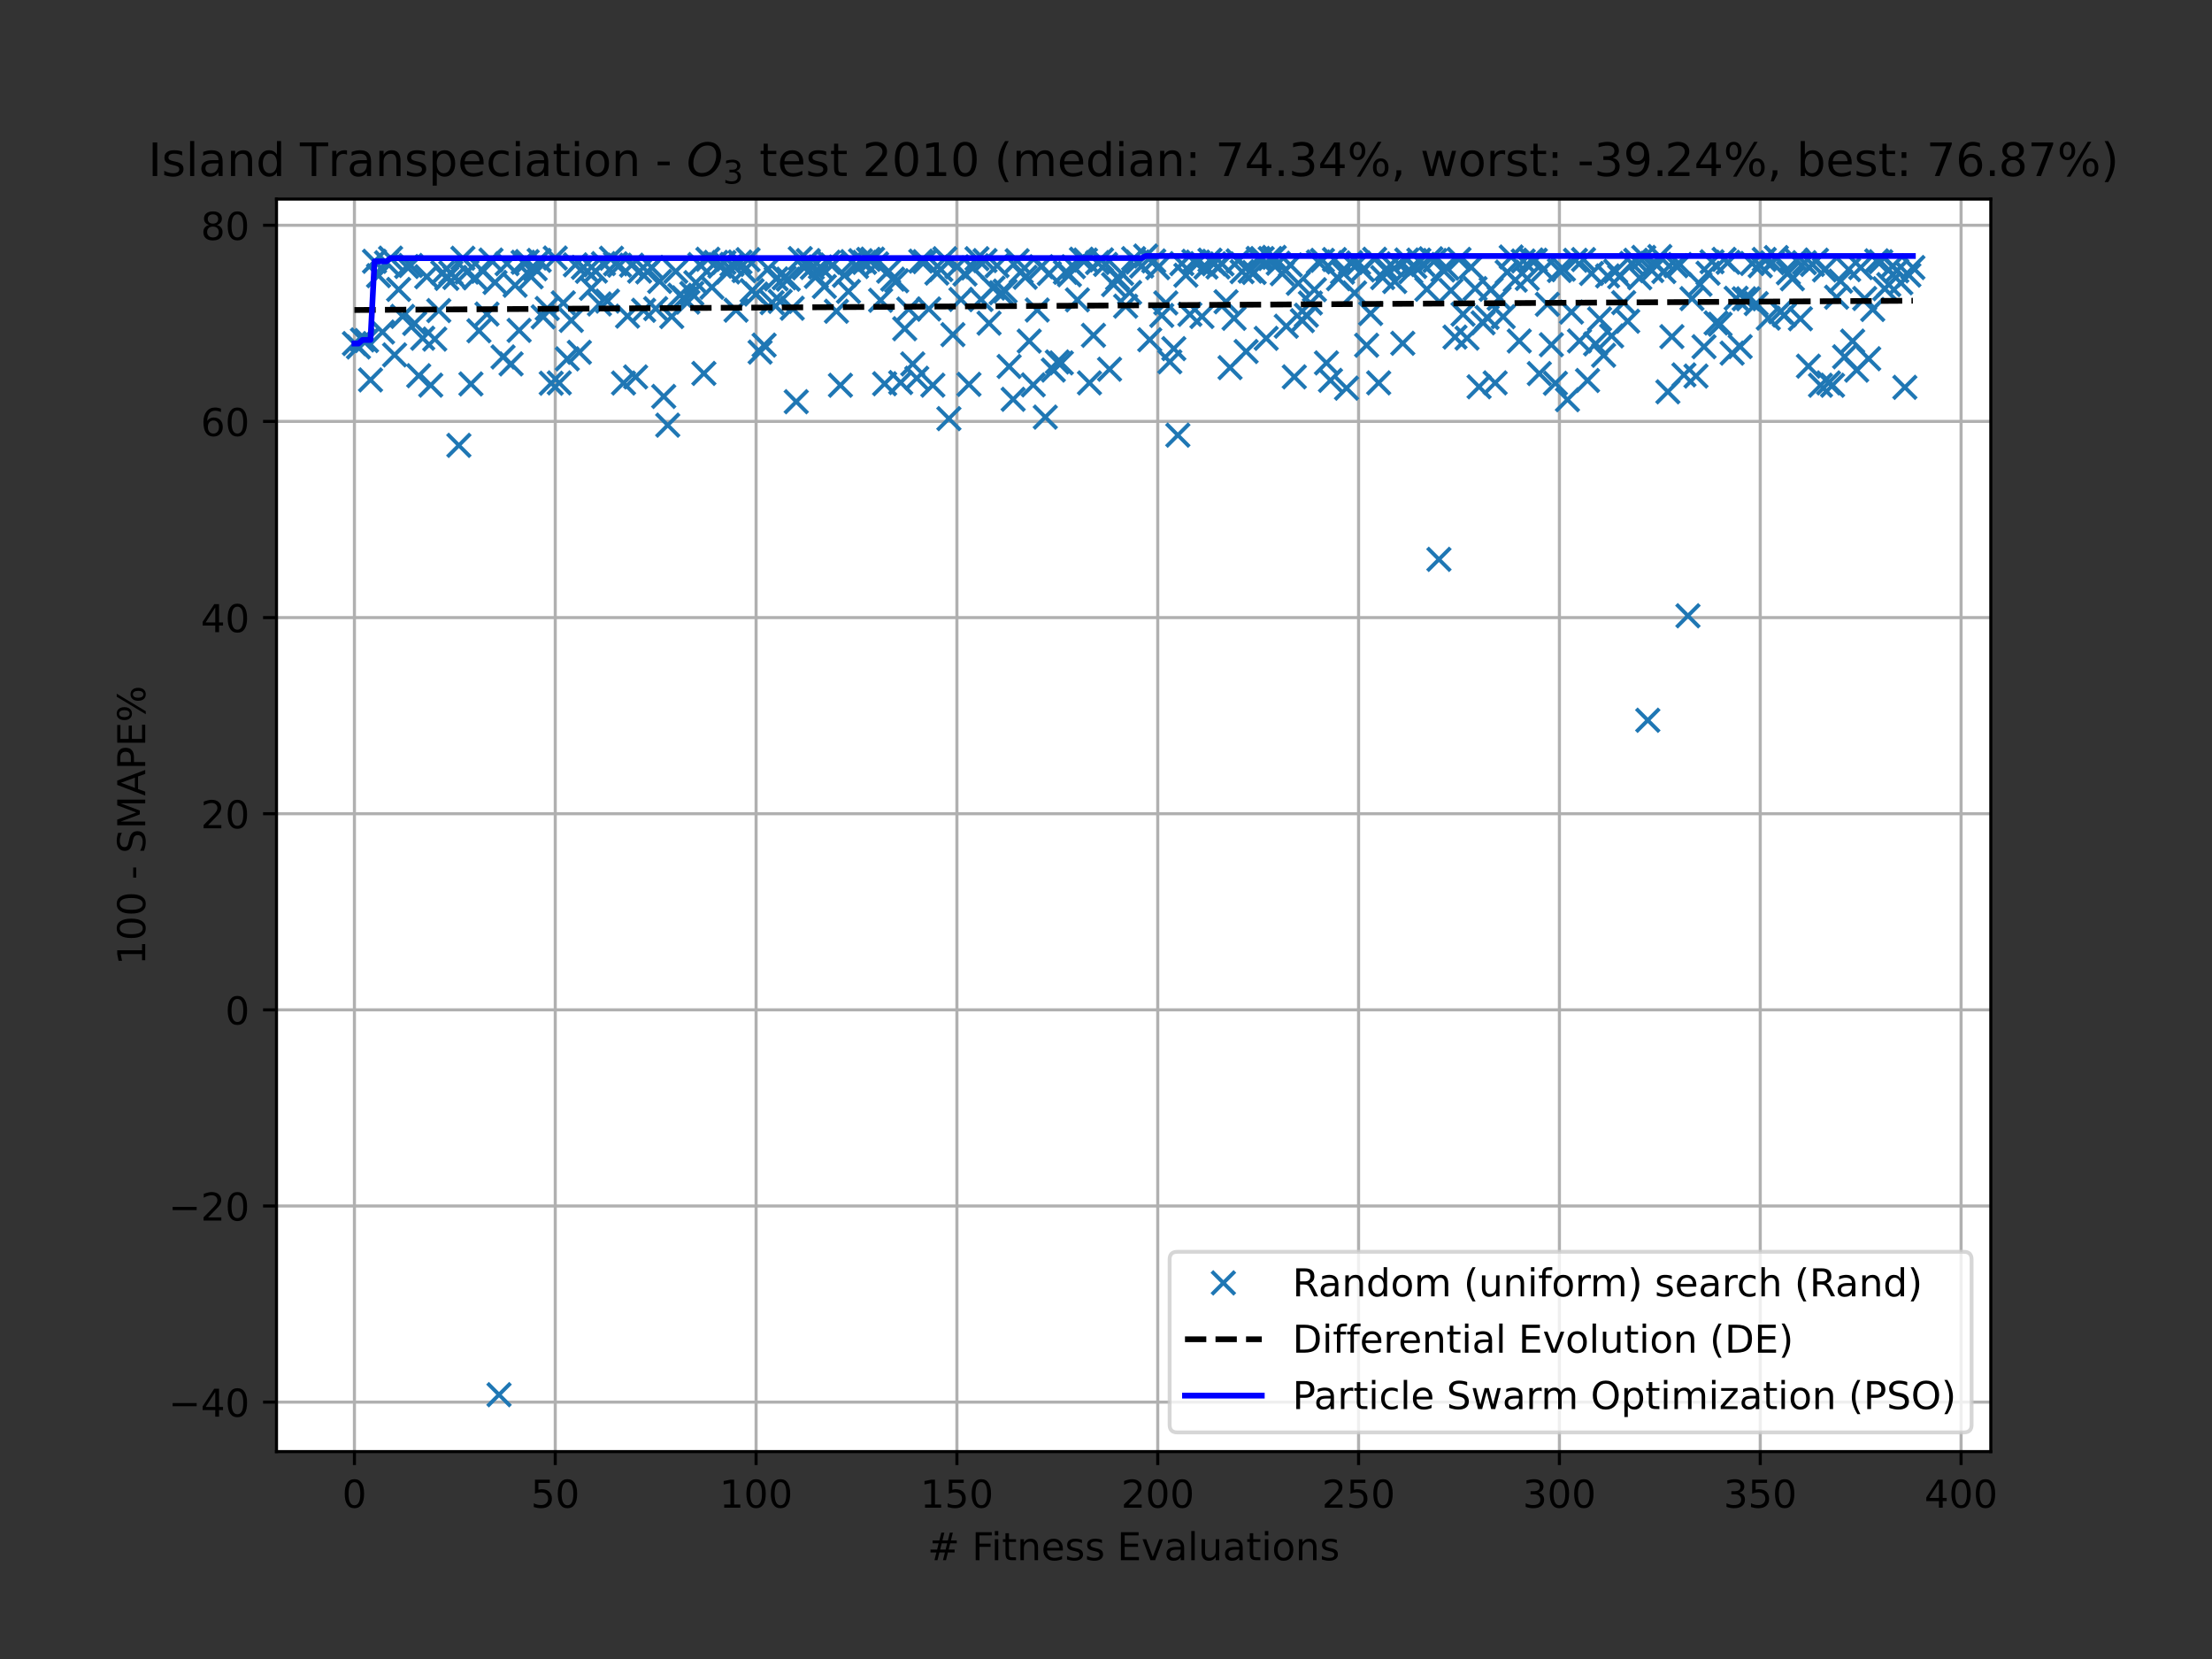 <?xml version="1.0" encoding="utf-8" standalone="no"?>
<!DOCTYPE svg PUBLIC "-//W3C//DTD SVG 1.1//EN"
  "http://www.w3.org/Graphics/SVG/1.1/DTD/svg11.dtd">
<!-- Created with matplotlib (https://matplotlib.org/) -->
<svg height="432pt" version="1.1" viewBox="0 0 576 432" width="576pt" xmlns="http://www.w3.org/2000/svg" xmlns:xlink="http://www.w3.org/1999/xlink">
 <rect x="0" y="0" width="576" height="432" fill="#333333" stroke="none"/>
 <defs>
  <style type="text/css">*{stroke-linecap:butt;stroke-linejoin:round;}</style>
 </defs>
 <g id="figure_1">
  <g id="patch_1">
   <path d="M 0 432 
L 576 432 
L 576 0 
L 0 0 
z
" style="fill:none;"/>
  </g>
  <g id="axes_1">
   <g id="patch_2">
    <path d="M 72 378 
L 518.4 378 
L 518.4 51.84 
L 72 51.84 
z
" style="fill:#ffffff;"/>
   </g>
   <g id="matplotlib.axis_1">
    <g id="xtick_1">
     <g id="line2d_1">
      <path clip-path="url(#p96ee5c0e3b)" d="M 92.291 378 
L 92.291 51.84 
" style="fill:none;stroke:#b0b0b0;stroke-linecap:square;stroke-width:0.8;"/>
     </g>
     <g id="line2d_2">
      <defs>
       <path d="M 0 0 
L 0 3.5 
" id="m9feaaa57d7" style="stroke:#000000;stroke-width:0.8;"/>
      </defs>
      <g>
       <use style="stroke:#000000;stroke-width:0.8;" x="92.291" xlink:href="#m9feaaa57d7" y="378"/>
      </g>
     </g>
     <g id="text_1">
      <!-- 0 -->
      <g transform="translate(89.11 392.598)scale(0.1 -0.1)">
       <defs>
        <path d="M 31.781 66.406 
Q 24.172 66.406 20.328 58.906 
Q 16.5 51.422 16.5 36.375 
Q 16.5 21.391 20.328 13.891 
Q 24.172 6.391 31.781 6.391 
Q 39.453 6.391 43.281 13.891 
Q 47.125 21.391 47.125 36.375 
Q 47.125 51.422 43.281 58.906 
Q 39.453 66.406 31.781 66.406 
z
M 31.781 74.219 
Q 44.047 74.219 50.516 64.516 
Q 56.984 54.828 56.984 36.375 
Q 56.984 17.969 50.516 8.266 
Q 44.047 -1.422 31.781 -1.422 
Q 19.531 -1.422 13.062 8.266 
Q 6.594 17.969 6.594 36.375 
Q 6.594 54.828 13.062 64.516 
Q 19.531 74.219 31.781 74.219 
z
" id="DejaVuSans-48"/>
       </defs>
       <use xlink:href="#DejaVuSans-48"/>
      </g>
     </g>
    </g>
    <g id="xtick_2">
     <g id="line2d_3">
      <path clip-path="url(#p96ee5c0e3b)" d="M 144.587 378 
L 144.587 51.84 
" style="fill:none;stroke:#b0b0b0;stroke-linecap:square;stroke-width:0.8;"/>
     </g>
     <g id="line2d_4">
      <g>
       <use style="stroke:#000000;stroke-width:0.8;" x="144.587" xlink:href="#m9feaaa57d7" y="378"/>
      </g>
     </g>
     <g id="text_2">
      <!-- 50 -->
      <g transform="translate(138.225 392.598)scale(0.1 -0.1)">
       <defs>
        <path d="M 10.797 72.906 
L 49.516 72.906 
L 49.516 64.594 
L 19.828 64.594 
L 19.828 46.734 
Q 21.969 47.469 24.109 47.828 
Q 26.266 48.188 28.422 48.188 
Q 40.625 48.188 47.75 41.5 
Q 54.891 34.812 54.891 23.391 
Q 54.891 11.625 47.562 5.094 
Q 40.234 -1.422 26.906 -1.422 
Q 22.312 -1.422 17.547 -0.641 
Q 12.797 0.141 7.719 1.703 
L 7.719 11.625 
Q 12.109 9.234 16.797 8.062 
Q 21.484 6.891 26.703 6.891 
Q 35.156 6.891 40.078 11.328 
Q 45.016 15.766 45.016 23.391 
Q 45.016 31 40.078 35.438 
Q 35.156 39.891 26.703 39.891 
Q 22.75 39.891 18.812 39.016 
Q 14.891 38.141 10.797 36.281 
z
" id="DejaVuSans-53"/>
       </defs>
       <use xlink:href="#DejaVuSans-53"/>
       <use x="63.623" xlink:href="#DejaVuSans-48"/>
      </g>
     </g>
    </g>
    <g id="xtick_3">
     <g id="line2d_5">
      <path clip-path="url(#p96ee5c0e3b)" d="M 196.883 378 
L 196.883 51.84 
" style="fill:none;stroke:#b0b0b0;stroke-linecap:square;stroke-width:0.8;"/>
     </g>
     <g id="line2d_6">
      <g>
       <use style="stroke:#000000;stroke-width:0.8;" x="196.883" xlink:href="#m9feaaa57d7" y="378"/>
      </g>
     </g>
     <g id="text_3">
      <!-- 100 -->
      <g transform="translate(187.339 392.598)scale(0.1 -0.1)">
       <defs>
        <path d="M 12.406 8.297 
L 28.516 8.297 
L 28.516 63.922 
L 10.984 60.406 
L 10.984 69.391 
L 28.422 72.906 
L 38.281 72.906 
L 38.281 8.297 
L 54.391 8.297 
L 54.391 0 
L 12.406 0 
z
" id="DejaVuSans-49"/>
       </defs>
       <use xlink:href="#DejaVuSans-49"/>
       <use x="63.623" xlink:href="#DejaVuSans-48"/>
       <use x="127.246" xlink:href="#DejaVuSans-48"/>
      </g>
     </g>
    </g>
    <g id="xtick_4">
     <g id="line2d_7">
      <path clip-path="url(#p96ee5c0e3b)" d="M 249.179 378 
L 249.179 51.84 
" style="fill:none;stroke:#b0b0b0;stroke-linecap:square;stroke-width:0.8;"/>
     </g>
     <g id="line2d_8">
      <g>
       <use style="stroke:#000000;stroke-width:0.8;" x="249.179" xlink:href="#m9feaaa57d7" y="378"/>
      </g>
     </g>
     <g id="text_4">
      <!-- 150 -->
      <g transform="translate(239.636 392.598)scale(0.1 -0.1)">
       <use xlink:href="#DejaVuSans-49"/>
       <use x="63.623" xlink:href="#DejaVuSans-53"/>
       <use x="127.246" xlink:href="#DejaVuSans-48"/>
      </g>
     </g>
    </g>
    <g id="xtick_5">
     <g id="line2d_9">
      <path clip-path="url(#p96ee5c0e3b)" d="M 301.476 378 
L 301.476 51.84 
" style="fill:none;stroke:#b0b0b0;stroke-linecap:square;stroke-width:0.8;"/>
     </g>
     <g id="line2d_10">
      <g>
       <use style="stroke:#000000;stroke-width:0.8;" x="301.476" xlink:href="#m9feaaa57d7" y="378"/>
      </g>
     </g>
     <g id="text_5">
      <!-- 200 -->
      <g transform="translate(291.932 392.598)scale(0.1 -0.1)">
       <defs>
        <path d="M 19.188 8.297 
L 53.609 8.297 
L 53.609 0 
L 7.328 0 
L 7.328 8.297 
Q 12.938 14.109 22.625 23.891 
Q 32.328 33.688 34.812 36.531 
Q 39.547 41.844 41.422 45.531 
Q 43.312 49.219 43.312 52.781 
Q 43.312 58.594 39.234 62.25 
Q 35.156 65.922 28.609 65.922 
Q 23.969 65.922 18.812 64.312 
Q 13.672 62.703 7.812 59.422 
L 7.812 69.391 
Q 13.766 71.781 18.938 73 
Q 24.125 74.219 28.422 74.219 
Q 39.75 74.219 46.484 68.547 
Q 53.219 62.891 53.219 53.422 
Q 53.219 48.922 51.531 44.891 
Q 49.859 40.875 45.406 35.406 
Q 44.188 33.984 37.641 27.219 
Q 31.109 20.453 19.188 8.297 
z
" id="DejaVuSans-50"/>
       </defs>
       <use xlink:href="#DejaVuSans-50"/>
       <use x="63.623" xlink:href="#DejaVuSans-48"/>
       <use x="127.246" xlink:href="#DejaVuSans-48"/>
      </g>
     </g>
    </g>
    <g id="xtick_6">
     <g id="line2d_11">
      <path clip-path="url(#p96ee5c0e3b)" d="M 353.772 378 
L 353.772 51.84 
" style="fill:none;stroke:#b0b0b0;stroke-linecap:square;stroke-width:0.8;"/>
     </g>
     <g id="line2d_12">
      <g>
       <use style="stroke:#000000;stroke-width:0.8;" x="353.772" xlink:href="#m9feaaa57d7" y="378"/>
      </g>
     </g>
     <g id="text_6">
      <!-- 250 -->
      <g transform="translate(344.228 392.598)scale(0.1 -0.1)">
       <use xlink:href="#DejaVuSans-50"/>
       <use x="63.623" xlink:href="#DejaVuSans-53"/>
       <use x="127.246" xlink:href="#DejaVuSans-48"/>
      </g>
     </g>
    </g>
    <g id="xtick_7">
     <g id="line2d_13">
      <path clip-path="url(#p96ee5c0e3b)" d="M 406.068 378 
L 406.068 51.84 
" style="fill:none;stroke:#b0b0b0;stroke-linecap:square;stroke-width:0.8;"/>
     </g>
     <g id="line2d_14">
      <g>
       <use style="stroke:#000000;stroke-width:0.8;" x="406.068" xlink:href="#m9feaaa57d7" y="378"/>
      </g>
     </g>
     <g id="text_7">
      <!-- 300 -->
      <g transform="translate(396.524 392.598)scale(0.1 -0.1)">
       <defs>
        <path d="M 40.578 39.312 
Q 47.656 37.797 51.625 33 
Q 55.609 28.219 55.609 21.188 
Q 55.609 10.406 48.188 4.484 
Q 40.766 -1.422 27.094 -1.422 
Q 22.516 -1.422 17.656 -0.516 
Q 12.797 0.391 7.625 2.203 
L 7.625 11.719 
Q 11.719 9.328 16.594 8.109 
Q 21.484 6.891 26.812 6.891 
Q 36.078 6.891 40.938 10.547 
Q 45.797 14.203 45.797 21.188 
Q 45.797 27.641 41.281 31.266 
Q 36.766 34.906 28.719 34.906 
L 20.219 34.906 
L 20.219 43.016 
L 29.109 43.016 
Q 36.375 43.016 40.234 45.922 
Q 44.094 48.828 44.094 54.297 
Q 44.094 59.906 40.109 62.906 
Q 36.141 65.922 28.719 65.922 
Q 24.656 65.922 20.016 65.031 
Q 15.375 64.156 9.812 62.312 
L 9.812 71.094 
Q 15.438 72.656 20.344 73.438 
Q 25.25 74.219 29.594 74.219 
Q 40.828 74.219 47.359 69.109 
Q 53.906 64.016 53.906 55.328 
Q 53.906 49.266 50.438 45.094 
Q 46.969 40.922 40.578 39.312 
z
" id="DejaVuSans-51"/>
       </defs>
       <use xlink:href="#DejaVuSans-51"/>
       <use x="63.623" xlink:href="#DejaVuSans-48"/>
       <use x="127.246" xlink:href="#DejaVuSans-48"/>
      </g>
     </g>
    </g>
    <g id="xtick_8">
     <g id="line2d_15">
      <path clip-path="url(#p96ee5c0e3b)" d="M 458.364 378 
L 458.364 51.84 
" style="fill:none;stroke:#b0b0b0;stroke-linecap:square;stroke-width:0.8;"/>
     </g>
     <g id="line2d_16">
      <g>
       <use style="stroke:#000000;stroke-width:0.8;" x="458.364" xlink:href="#m9feaaa57d7" y="378"/>
      </g>
     </g>
     <g id="text_8">
      <!-- 350 -->
      <g transform="translate(448.82 392.598)scale(0.1 -0.1)">
       <use xlink:href="#DejaVuSans-51"/>
       <use x="63.623" xlink:href="#DejaVuSans-53"/>
       <use x="127.246" xlink:href="#DejaVuSans-48"/>
      </g>
     </g>
    </g>
    <g id="xtick_9">
     <g id="line2d_17">
      <path clip-path="url(#p96ee5c0e3b)" d="M 510.66 378 
L 510.66 51.84 
" style="fill:none;stroke:#b0b0b0;stroke-linecap:square;stroke-width:0.8;"/>
     </g>
     <g id="line2d_18">
      <g>
       <use style="stroke:#000000;stroke-width:0.8;" x="510.66" xlink:href="#m9feaaa57d7" y="378"/>
      </g>
     </g>
     <g id="text_9">
      <!-- 400 -->
      <g transform="translate(501.116 392.598)scale(0.1 -0.1)">
       <defs>
        <path d="M 37.797 64.312 
L 12.891 25.391 
L 37.797 25.391 
z
M 35.203 72.906 
L 47.609 72.906 
L 47.609 25.391 
L 58.016 25.391 
L 58.016 17.188 
L 47.609 17.188 
L 47.609 0 
L 37.797 0 
L 37.797 17.188 
L 4.891 17.188 
L 4.891 26.703 
z
" id="DejaVuSans-52"/>
       </defs>
       <use xlink:href="#DejaVuSans-52"/>
       <use x="63.623" xlink:href="#DejaVuSans-48"/>
       <use x="127.246" xlink:href="#DejaVuSans-48"/>
      </g>
     </g>
    </g>
    <g id="text_10">
     <!-- # Fitness Evaluations -->
     <g transform="translate(241.528 406.277)scale(0.1 -0.1)">
      <defs>
       <path d="M 51.125 44 
L 36.922 44 
L 32.812 27.688 
L 47.125 27.688 
z
M 43.797 71.781 
L 38.719 51.516 
L 52.984 51.516 
L 58.109 71.781 
L 65.922 71.781 
L 60.891 51.516 
L 76.125 51.516 
L 76.125 44 
L 58.984 44 
L 54.984 27.688 
L 70.516 27.688 
L 70.516 20.219 
L 53.078 20.219 
L 48 0 
L 40.188 0 
L 45.219 20.219 
L 30.906 20.219 
L 25.875 0 
L 18.016 0 
L 23.094 20.219 
L 7.719 20.219 
L 7.719 27.688 
L 24.906 27.688 
L 29 44 
L 13.281 44 
L 13.281 51.516 
L 30.906 51.516 
L 35.891 71.781 
z
" id="DejaVuSans-35"/>
       <path id="DejaVuSans-32"/>
       <path d="M 9.812 72.906 
L 51.703 72.906 
L 51.703 64.594 
L 19.672 64.594 
L 19.672 43.109 
L 48.578 43.109 
L 48.578 34.812 
L 19.672 34.812 
L 19.672 0 
L 9.812 0 
z
" id="DejaVuSans-70"/>
       <path d="M 9.422 54.688 
L 18.406 54.688 
L 18.406 0 
L 9.422 0 
z
M 9.422 75.984 
L 18.406 75.984 
L 18.406 64.594 
L 9.422 64.594 
z
" id="DejaVuSans-105"/>
       <path d="M 18.312 70.219 
L 18.312 54.688 
L 36.812 54.688 
L 36.812 47.703 
L 18.312 47.703 
L 18.312 18.016 
Q 18.312 11.328 20.141 9.422 
Q 21.969 7.516 27.594 7.516 
L 36.812 7.516 
L 36.812 0 
L 27.594 0 
Q 17.188 0 13.234 3.875 
Q 9.281 7.766 9.281 18.016 
L 9.281 47.703 
L 2.688 47.703 
L 2.688 54.688 
L 9.281 54.688 
L 9.281 70.219 
z
" id="DejaVuSans-116"/>
       <path d="M 54.891 33.016 
L 54.891 0 
L 45.906 0 
L 45.906 32.719 
Q 45.906 40.484 42.875 44.328 
Q 39.844 48.188 33.797 48.188 
Q 26.516 48.188 22.312 43.547 
Q 18.109 38.922 18.109 30.906 
L 18.109 0 
L 9.078 0 
L 9.078 54.688 
L 18.109 54.688 
L 18.109 46.188 
Q 21.344 51.125 25.703 53.562 
Q 30.078 56 35.797 56 
Q 45.219 56 50.047 50.172 
Q 54.891 44.344 54.891 33.016 
z
" id="DejaVuSans-110"/>
       <path d="M 56.203 29.594 
L 56.203 25.203 
L 14.891 25.203 
Q 15.484 15.922 20.484 11.062 
Q 25.484 6.203 34.422 6.203 
Q 39.594 6.203 44.453 7.469 
Q 49.312 8.734 54.109 11.281 
L 54.109 2.781 
Q 49.266 0.734 44.188 -0.344 
Q 39.109 -1.422 33.891 -1.422 
Q 20.797 -1.422 13.156 6.188 
Q 5.516 13.812 5.516 26.812 
Q 5.516 40.234 12.766 48.109 
Q 20.016 56 32.328 56 
Q 43.359 56 49.781 48.891 
Q 56.203 41.797 56.203 29.594 
z
M 47.219 32.234 
Q 47.125 39.594 43.094 43.984 
Q 39.062 48.391 32.422 48.391 
Q 24.906 48.391 20.391 44.141 
Q 15.875 39.891 15.188 32.172 
z
" id="DejaVuSans-101"/>
       <path d="M 44.281 53.078 
L 44.281 44.578 
Q 40.484 46.531 36.375 47.5 
Q 32.281 48.484 27.875 48.484 
Q 21.188 48.484 17.844 46.438 
Q 14.5 44.391 14.5 40.281 
Q 14.5 37.156 16.891 35.375 
Q 19.281 33.594 26.516 31.984 
L 29.594 31.297 
Q 39.156 29.25 43.188 25.516 
Q 47.219 21.781 47.219 15.094 
Q 47.219 7.469 41.188 3.016 
Q 35.156 -1.422 24.609 -1.422 
Q 20.219 -1.422 15.453 -0.562 
Q 10.688 0.297 5.422 2 
L 5.422 11.281 
Q 10.406 8.688 15.234 7.391 
Q 20.062 6.109 24.812 6.109 
Q 31.156 6.109 34.562 8.281 
Q 37.984 10.453 37.984 14.406 
Q 37.984 18.062 35.516 20.016 
Q 33.062 21.969 24.703 23.781 
L 21.578 24.516 
Q 13.234 26.266 9.516 29.906 
Q 5.812 33.547 5.812 39.891 
Q 5.812 47.609 11.281 51.797 
Q 16.75 56 26.812 56 
Q 31.781 56 36.172 55.266 
Q 40.578 54.547 44.281 53.078 
z
" id="DejaVuSans-115"/>
       <path d="M 9.812 72.906 
L 55.906 72.906 
L 55.906 64.594 
L 19.672 64.594 
L 19.672 43.016 
L 54.391 43.016 
L 54.391 34.719 
L 19.672 34.719 
L 19.672 8.297 
L 56.781 8.297 
L 56.781 0 
L 9.812 0 
z
" id="DejaVuSans-69"/>
       <path d="M 2.984 54.688 
L 12.5 54.688 
L 29.594 8.797 
L 46.688 54.688 
L 56.203 54.688 
L 35.688 0 
L 23.484 0 
z
" id="DejaVuSans-118"/>
       <path d="M 34.281 27.484 
Q 23.391 27.484 19.188 25 
Q 14.984 22.516 14.984 16.5 
Q 14.984 11.719 18.141 8.906 
Q 21.297 6.109 26.703 6.109 
Q 34.188 6.109 38.703 11.406 
Q 43.219 16.703 43.219 25.484 
L 43.219 27.484 
z
M 52.203 31.203 
L 52.203 0 
L 43.219 0 
L 43.219 8.297 
Q 40.141 3.328 35.547 0.953 
Q 30.953 -1.422 24.312 -1.422 
Q 15.922 -1.422 10.953 3.297 
Q 6 8.016 6 15.922 
Q 6 25.141 12.172 29.828 
Q 18.359 34.516 30.609 34.516 
L 43.219 34.516 
L 43.219 35.406 
Q 43.219 41.609 39.141 45 
Q 35.062 48.391 27.688 48.391 
Q 23 48.391 18.547 47.266 
Q 14.109 46.141 10.016 43.891 
L 10.016 52.203 
Q 14.938 54.109 19.578 55.047 
Q 24.219 56 28.609 56 
Q 40.484 56 46.344 49.844 
Q 52.203 43.703 52.203 31.203 
z
" id="DejaVuSans-97"/>
       <path d="M 9.422 75.984 
L 18.406 75.984 
L 18.406 0 
L 9.422 0 
z
" id="DejaVuSans-108"/>
       <path d="M 8.5 21.578 
L 8.5 54.688 
L 17.484 54.688 
L 17.484 21.922 
Q 17.484 14.156 20.5 10.266 
Q 23.531 6.391 29.594 6.391 
Q 36.859 6.391 41.078 11.031 
Q 45.312 15.672 45.312 23.688 
L 45.312 54.688 
L 54.297 54.688 
L 54.297 0 
L 45.312 0 
L 45.312 8.406 
Q 42.047 3.422 37.719 1 
Q 33.406 -1.422 27.688 -1.422 
Q 18.266 -1.422 13.375 4.438 
Q 8.5 10.297 8.5 21.578 
z
M 31.109 56 
z
" id="DejaVuSans-117"/>
       <path d="M 30.609 48.391 
Q 23.391 48.391 19.188 42.75 
Q 14.984 37.109 14.984 27.297 
Q 14.984 17.484 19.156 11.844 
Q 23.344 6.203 30.609 6.203 
Q 37.797 6.203 41.984 11.859 
Q 46.188 17.531 46.188 27.297 
Q 46.188 37.016 41.984 42.703 
Q 37.797 48.391 30.609 48.391 
z
M 30.609 56 
Q 42.328 56 49.016 48.375 
Q 55.719 40.766 55.719 27.297 
Q 55.719 13.875 49.016 6.219 
Q 42.328 -1.422 30.609 -1.422 
Q 18.844 -1.422 12.172 6.219 
Q 5.516 13.875 5.516 27.297 
Q 5.516 40.766 12.172 48.375 
Q 18.844 56 30.609 56 
z
" id="DejaVuSans-111"/>
      </defs>
      <use xlink:href="#DejaVuSans-35"/>
      <use x="83.789" xlink:href="#DejaVuSans-32"/>
      <use x="115.576" xlink:href="#DejaVuSans-70"/>
      <use x="165.846" xlink:href="#DejaVuSans-105"/>
      <use x="193.629" xlink:href="#DejaVuSans-116"/>
      <use x="232.838" xlink:href="#DejaVuSans-110"/>
      <use x="296.217" xlink:href="#DejaVuSans-101"/>
      <use x="357.74" xlink:href="#DejaVuSans-115"/>
      <use x="409.84" xlink:href="#DejaVuSans-115"/>
      <use x="461.939" xlink:href="#DejaVuSans-32"/>
      <use x="493.727" xlink:href="#DejaVuSans-69"/>
      <use x="556.91" xlink:href="#DejaVuSans-118"/>
      <use x="616.09" xlink:href="#DejaVuSans-97"/>
      <use x="677.369" xlink:href="#DejaVuSans-108"/>
      <use x="705.152" xlink:href="#DejaVuSans-117"/>
      <use x="768.531" xlink:href="#DejaVuSans-97"/>
      <use x="829.811" xlink:href="#DejaVuSans-116"/>
      <use x="869.02" xlink:href="#DejaVuSans-105"/>
      <use x="896.803" xlink:href="#DejaVuSans-111"/>
      <use x="957.984" xlink:href="#DejaVuSans-110"/>
      <use x="1021.363" xlink:href="#DejaVuSans-115"/>
     </g>
    </g>
   </g>
   <g id="matplotlib.axis_2">
    <g id="ytick_1">
     <g id="line2d_19">
      <path clip-path="url(#p96ee5c0e3b)" d="M 72 365.104 
L 518.4 365.104 
" style="fill:none;stroke:#b0b0b0;stroke-linecap:square;stroke-width:0.8;"/>
     </g>
     <g id="line2d_20">
      <defs>
       <path d="M 0 0 
L -3.5 0 
" id="m85aa48f9f9" style="stroke:#000000;stroke-width:0.8;"/>
      </defs>
      <g>
       <use style="stroke:#000000;stroke-width:0.8;" x="72" xlink:href="#m85aa48f9f9" y="365.104"/>
      </g>
     </g>
     <g id="text_11">
      <!-- −40 -->
      <g transform="translate(43.895 368.903)scale(0.1 -0.1)">
       <defs>
        <path d="M 10.594 35.5 
L 73.188 35.5 
L 73.188 27.203 
L 10.594 27.203 
z
" id="DejaVuSans-8722"/>
       </defs>
       <use xlink:href="#DejaVuSans-8722"/>
       <use x="83.789" xlink:href="#DejaVuSans-52"/>
       <use x="147.412" xlink:href="#DejaVuSans-48"/>
      </g>
     </g>
    </g>
    <g id="ytick_2">
     <g id="line2d_21">
      <path clip-path="url(#p96ee5c0e3b)" d="M 72 314.031 
L 518.4 314.031 
" style="fill:none;stroke:#b0b0b0;stroke-linecap:square;stroke-width:0.8;"/>
     </g>
     <g id="line2d_22">
      <g>
       <use style="stroke:#000000;stroke-width:0.8;" x="72" xlink:href="#m85aa48f9f9" y="314.031"/>
      </g>
     </g>
     <g id="text_12">
      <!-- −20 -->
      <g transform="translate(43.895 317.83)scale(0.1 -0.1)">
       <use xlink:href="#DejaVuSans-8722"/>
       <use x="83.789" xlink:href="#DejaVuSans-50"/>
       <use x="147.412" xlink:href="#DejaVuSans-48"/>
      </g>
     </g>
    </g>
    <g id="ytick_3">
     <g id="line2d_23">
      <path clip-path="url(#p96ee5c0e3b)" d="M 72 262.958 
L 518.4 262.958 
" style="fill:none;stroke:#b0b0b0;stroke-linecap:square;stroke-width:0.8;"/>
     </g>
     <g id="line2d_24">
      <g>
       <use style="stroke:#000000;stroke-width:0.8;" x="72" xlink:href="#m85aa48f9f9" y="262.958"/>
      </g>
     </g>
     <g id="text_13">
      <!-- 0 -->
      <g transform="translate(58.638 266.757)scale(0.1 -0.1)">
       <use xlink:href="#DejaVuSans-48"/>
      </g>
     </g>
    </g>
    <g id="ytick_4">
     <g id="line2d_25">
      <path clip-path="url(#p96ee5c0e3b)" d="M 72 211.885 
L 518.4 211.885 
" style="fill:none;stroke:#b0b0b0;stroke-linecap:square;stroke-width:0.8;"/>
     </g>
     <g id="line2d_26">
      <g>
       <use style="stroke:#000000;stroke-width:0.8;" x="72" xlink:href="#m85aa48f9f9" y="211.885"/>
      </g>
     </g>
     <g id="text_14">
      <!-- 20 -->
      <g transform="translate(52.275 215.684)scale(0.1 -0.1)">
       <use xlink:href="#DejaVuSans-50"/>
       <use x="63.623" xlink:href="#DejaVuSans-48"/>
      </g>
     </g>
    </g>
    <g id="ytick_5">
     <g id="line2d_27">
      <path clip-path="url(#p96ee5c0e3b)" d="M 72 160.812 
L 518.4 160.812 
" style="fill:none;stroke:#b0b0b0;stroke-linecap:square;stroke-width:0.8;"/>
     </g>
     <g id="line2d_28">
      <g>
       <use style="stroke:#000000;stroke-width:0.8;" x="72" xlink:href="#m85aa48f9f9" y="160.812"/>
      </g>
     </g>
     <g id="text_15">
      <!-- 40 -->
      <g transform="translate(52.275 164.611)scale(0.1 -0.1)">
       <use xlink:href="#DejaVuSans-52"/>
       <use x="63.623" xlink:href="#DejaVuSans-48"/>
      </g>
     </g>
    </g>
    <g id="ytick_6">
     <g id="line2d_29">
      <path clip-path="url(#p96ee5c0e3b)" d="M 72 109.739 
L 518.4 109.739 
" style="fill:none;stroke:#b0b0b0;stroke-linecap:square;stroke-width:0.8;"/>
     </g>
     <g id="line2d_30">
      <g>
       <use style="stroke:#000000;stroke-width:0.8;" x="72" xlink:href="#m85aa48f9f9" y="109.739"/>
      </g>
     </g>
     <g id="text_16">
      <!-- 60 -->
      <g transform="translate(52.275 113.538)scale(0.1 -0.1)">
       <defs>
        <path d="M 33.016 40.375 
Q 26.375 40.375 22.484 35.828 
Q 18.609 31.297 18.609 23.391 
Q 18.609 15.531 22.484 10.953 
Q 26.375 6.391 33.016 6.391 
Q 39.656 6.391 43.531 10.953 
Q 47.406 15.531 47.406 23.391 
Q 47.406 31.297 43.531 35.828 
Q 39.656 40.375 33.016 40.375 
z
M 52.594 71.297 
L 52.594 62.312 
Q 48.875 64.062 45.094 64.984 
Q 41.312 65.922 37.594 65.922 
Q 27.828 65.922 22.672 59.328 
Q 17.531 52.734 16.797 39.406 
Q 19.672 43.656 24.016 45.922 
Q 28.375 48.188 33.594 48.188 
Q 44.578 48.188 50.953 41.516 
Q 57.328 34.859 57.328 23.391 
Q 57.328 12.156 50.688 5.359 
Q 44.047 -1.422 33.016 -1.422 
Q 20.359 -1.422 13.672 8.266 
Q 6.984 17.969 6.984 36.375 
Q 6.984 53.656 15.188 63.938 
Q 23.391 74.219 37.203 74.219 
Q 40.922 74.219 44.703 73.484 
Q 48.484 72.75 52.594 71.297 
z
" id="DejaVuSans-54"/>
       </defs>
       <use xlink:href="#DejaVuSans-54"/>
       <use x="63.623" xlink:href="#DejaVuSans-48"/>
      </g>
     </g>
    </g>
    <g id="ytick_7">
     <g id="line2d_31">
      <path clip-path="url(#p96ee5c0e3b)" d="M 72 58.666 
L 518.4 58.666 
" style="fill:none;stroke:#b0b0b0;stroke-linecap:square;stroke-width:0.8;"/>
     </g>
     <g id="line2d_32">
      <g>
       <use style="stroke:#000000;stroke-width:0.8;" x="72" xlink:href="#m85aa48f9f9" y="58.666"/>
      </g>
     </g>
     <g id="text_17">
      <!-- 80 -->
      <g transform="translate(52.275 62.465)scale(0.1 -0.1)">
       <defs>
        <path d="M 31.781 34.625 
Q 24.75 34.625 20.719 30.859 
Q 16.703 27.094 16.703 20.516 
Q 16.703 13.922 20.719 10.156 
Q 24.75 6.391 31.781 6.391 
Q 38.812 6.391 42.859 10.172 
Q 46.922 13.969 46.922 20.516 
Q 46.922 27.094 42.891 30.859 
Q 38.875 34.625 31.781 34.625 
z
M 21.922 38.812 
Q 15.578 40.375 12.031 44.719 
Q 8.5 49.078 8.5 55.328 
Q 8.5 64.062 14.719 69.141 
Q 20.953 74.219 31.781 74.219 
Q 42.672 74.219 48.875 69.141 
Q 55.078 64.062 55.078 55.328 
Q 55.078 49.078 51.531 44.719 
Q 48 40.375 41.703 38.812 
Q 48.828 37.156 52.797 32.312 
Q 56.781 27.484 56.781 20.516 
Q 56.781 9.906 50.312 4.234 
Q 43.844 -1.422 31.781 -1.422 
Q 19.734 -1.422 13.25 4.234 
Q 6.781 9.906 6.781 20.516 
Q 6.781 27.484 10.781 32.312 
Q 14.797 37.156 21.922 38.812 
z
M 18.312 54.391 
Q 18.312 48.734 21.844 45.562 
Q 25.391 42.391 31.781 42.391 
Q 38.141 42.391 41.719 45.562 
Q 45.312 48.734 45.312 54.391 
Q 45.312 60.062 41.719 63.234 
Q 38.141 66.406 31.781 66.406 
Q 25.391 66.406 21.844 63.234 
Q 18.312 60.062 18.312 54.391 
z
" id="DejaVuSans-56"/>
       </defs>
       <use xlink:href="#DejaVuSans-56"/>
       <use x="63.623" xlink:href="#DejaVuSans-48"/>
      </g>
     </g>
    </g>
    <g id="text_18">
     <!-- 100 - SMAPE% -->
     <g transform="translate(37.816 251.279)rotate(-90)scale(0.1 -0.1)">
      <defs>
       <path d="M 4.891 31.391 
L 31.203 31.391 
L 31.203 23.391 
L 4.891 23.391 
z
" id="DejaVuSans-45"/>
       <path d="M 53.516 70.516 
L 53.516 60.891 
Q 47.906 63.578 42.922 64.891 
Q 37.938 66.219 33.297 66.219 
Q 25.25 66.219 20.875 63.094 
Q 16.5 59.969 16.5 54.203 
Q 16.5 49.359 19.406 46.891 
Q 22.312 44.438 30.422 42.922 
L 36.375 41.703 
Q 47.406 39.594 52.656 34.297 
Q 57.906 29 57.906 20.125 
Q 57.906 9.516 50.797 4.047 
Q 43.703 -1.422 29.984 -1.422 
Q 24.812 -1.422 18.969 -0.25 
Q 13.141 0.922 6.891 3.219 
L 6.891 13.375 
Q 12.891 10.016 18.656 8.297 
Q 24.422 6.594 29.984 6.594 
Q 38.422 6.594 43.016 9.906 
Q 47.609 13.234 47.609 19.391 
Q 47.609 24.75 44.312 27.781 
Q 41.016 30.812 33.5 32.328 
L 27.484 33.5 
Q 16.453 35.688 11.516 40.375 
Q 6.594 45.062 6.594 53.422 
Q 6.594 63.094 13.406 68.656 
Q 20.219 74.219 32.172 74.219 
Q 37.312 74.219 42.625 73.281 
Q 47.953 72.359 53.516 70.516 
z
" id="DejaVuSans-83"/>
       <path d="M 9.812 72.906 
L 24.516 72.906 
L 43.109 23.297 
L 61.812 72.906 
L 76.516 72.906 
L 76.516 0 
L 66.891 0 
L 66.891 64.016 
L 48.094 14.016 
L 38.188 14.016 
L 19.391 64.016 
L 19.391 0 
L 9.812 0 
z
" id="DejaVuSans-77"/>
       <path d="M 34.188 63.188 
L 20.797 26.906 
L 47.609 26.906 
z
M 28.609 72.906 
L 39.797 72.906 
L 67.578 0 
L 57.328 0 
L 50.688 18.703 
L 17.828 18.703 
L 11.188 0 
L 0.781 0 
z
" id="DejaVuSans-65"/>
       <path d="M 19.672 64.797 
L 19.672 37.406 
L 32.078 37.406 
Q 38.969 37.406 42.719 40.969 
Q 46.484 44.531 46.484 51.125 
Q 46.484 57.672 42.719 61.234 
Q 38.969 64.797 32.078 64.797 
z
M 9.812 72.906 
L 32.078 72.906 
Q 44.344 72.906 50.609 67.359 
Q 56.891 61.812 56.891 51.125 
Q 56.891 40.328 50.609 34.812 
Q 44.344 29.297 32.078 29.297 
L 19.672 29.297 
L 19.672 0 
L 9.812 0 
z
" id="DejaVuSans-80"/>
       <path d="M 72.703 32.078 
Q 68.453 32.078 66.031 28.469 
Q 63.625 24.859 63.625 18.406 
Q 63.625 12.062 66.031 8.422 
Q 68.453 4.781 72.703 4.781 
Q 76.859 4.781 79.266 8.422 
Q 81.688 12.062 81.688 18.406 
Q 81.688 24.812 79.266 28.438 
Q 76.859 32.078 72.703 32.078 
z
M 72.703 38.281 
Q 80.422 38.281 84.953 32.906 
Q 89.5 27.547 89.5 18.406 
Q 89.5 9.281 84.938 3.922 
Q 80.375 -1.422 72.703 -1.422 
Q 64.891 -1.422 60.344 3.922 
Q 55.812 9.281 55.812 18.406 
Q 55.812 27.594 60.375 32.938 
Q 64.938 38.281 72.703 38.281 
z
M 22.312 68.016 
Q 18.109 68.016 15.688 64.375 
Q 13.281 60.75 13.281 54.391 
Q 13.281 47.953 15.672 44.328 
Q 18.062 40.719 22.312 40.719 
Q 26.562 40.719 28.969 44.328 
Q 31.391 47.953 31.391 54.391 
Q 31.391 60.688 28.953 64.344 
Q 26.516 68.016 22.312 68.016 
z
M 66.406 74.219 
L 74.219 74.219 
L 28.609 -1.422 
L 20.797 -1.422 
z
M 22.312 74.219 
Q 30.031 74.219 34.609 68.875 
Q 39.203 63.531 39.203 54.391 
Q 39.203 45.172 34.641 39.844 
Q 30.078 34.516 22.312 34.516 
Q 14.547 34.516 10.031 39.859 
Q 5.516 45.219 5.516 54.391 
Q 5.516 63.484 10.047 68.844 
Q 14.594 74.219 22.312 74.219 
z
" id="DejaVuSans-37"/>
      </defs>
      <use xlink:href="#DejaVuSans-49"/>
      <use x="63.623" xlink:href="#DejaVuSans-48"/>
      <use x="127.246" xlink:href="#DejaVuSans-48"/>
      <use x="190.869" xlink:href="#DejaVuSans-32"/>
      <use x="222.656" xlink:href="#DejaVuSans-45"/>
      <use x="258.74" xlink:href="#DejaVuSans-32"/>
      <use x="290.527" xlink:href="#DejaVuSans-83"/>
      <use x="354.004" xlink:href="#DejaVuSans-77"/>
      <use x="440.283" xlink:href="#DejaVuSans-65"/>
      <use x="508.691" xlink:href="#DejaVuSans-80"/>
      <use x="568.994" xlink:href="#DejaVuSans-69"/>
      <use x="632.178" xlink:href="#DejaVuSans-37"/>
     </g>
    </g>
   </g>
   <g id="line2d_33">
    <defs>
     <path d="M -3 3 
L 3 -3 
M -3 -3 
L 3 3 
" id="m50a724dd29" style="stroke:#1f77b4;"/>
    </defs>
    <g clip-path="url(#p96ee5c0e3b)">
     <use style="fill:#1f77b4;stroke:#1f77b4;" x="92.291" xlink:href="#m50a724dd29" y="89.465"/>
     <use style="fill:#1f77b4;stroke:#1f77b4;" x="93.337" xlink:href="#m50a724dd29" y="90.35"/>
     <use style="fill:#1f77b4;stroke:#1f77b4;" x="94.383" xlink:href="#m50a724dd29" y="88.519"/>
     <use style="fill:#1f77b4;stroke:#1f77b4;" x="95.429" xlink:href="#m50a724dd29" y="88.686"/>
     <use style="fill:#1f77b4;stroke:#1f77b4;" x="96.475" xlink:href="#m50a724dd29" y="98.93"/>
     <use style="fill:#1f77b4;stroke:#1f77b4;" x="97.521" xlink:href="#m50a724dd29" y="68.042"/>
     <use style="fill:#1f77b4;stroke:#1f77b4;" x="98.566" xlink:href="#m50a724dd29" y="71.779"/>
     <use style="fill:#1f77b4;stroke:#1f77b4;" x="99.612" xlink:href="#m50a724dd29" y="86.466"/>
     <use style="fill:#1f77b4;stroke:#1f77b4;" x="100.658" xlink:href="#m50a724dd29" y="68.411"/>
     <use style="fill:#1f77b4;stroke:#1f77b4;" x="101.704" xlink:href="#m50a724dd29" y="67.215"/>
     <use style="fill:#1f77b4;stroke:#1f77b4;" x="102.75" xlink:href="#m50a724dd29" y="92.412"/>
     <use style="fill:#1f77b4;stroke:#1f77b4;" x="103.796" xlink:href="#m50a724dd29" y="75.366"/>
     <use style="fill:#1f77b4;stroke:#1f77b4;" x="104.842" xlink:href="#m50a724dd29" y="82.384"/>
     <use style="fill:#1f77b4;stroke:#1f77b4;" x="105.888" xlink:href="#m50a724dd29" y="69.396"/>
     <use style="fill:#1f77b4;stroke:#1f77b4;" x="106.934" xlink:href="#m50a724dd29" y="69.124"/>
     <use style="fill:#1f77b4;stroke:#1f77b4;" x="107.98" xlink:href="#m50a724dd29" y="84.218"/>
     <use style="fill:#1f77b4;stroke:#1f77b4;" x="109.026" xlink:href="#m50a724dd29" y="97.832"/>
     <use style="fill:#1f77b4;stroke:#1f77b4;" x="110.072" xlink:href="#m50a724dd29" y="88.075"/>
     <use style="fill:#1f77b4;stroke:#1f77b4;" x="111.118" xlink:href="#m50a724dd29" y="72.056"/>
     <use style="fill:#1f77b4;stroke:#1f77b4;" x="112.163" xlink:href="#m50a724dd29" y="100.291"/>
     <use style="fill:#1f77b4;stroke:#1f77b4;" x="113.209" xlink:href="#m50a724dd29" y="88.304"/>
     <use style="fill:#1f77b4;stroke:#1f77b4;" x="114.255" xlink:href="#m50a724dd29" y="80.875"/>
     <use style="fill:#1f77b4;stroke:#1f77b4;" x="115.301" xlink:href="#m50a724dd29" y="71.003"/>
     <use style="fill:#1f77b4;stroke:#1f77b4;" x="116.347" xlink:href="#m50a724dd29" y="72.489"/>
     <use style="fill:#1f77b4;stroke:#1f77b4;" x="117.393" xlink:href="#m50a724dd29" y="71.039"/>
     <use style="fill:#1f77b4;stroke:#1f77b4;" x="118.439" xlink:href="#m50a724dd29" y="72.254"/>
     <use style="fill:#1f77b4;stroke:#1f77b4;" x="119.485" xlink:href="#m50a724dd29" y="115.97"/>
     <use style="fill:#1f77b4;stroke:#1f77b4;" x="120.531" xlink:href="#m50a724dd29" y="67.248"/>
     <use style="fill:#1f77b4;stroke:#1f77b4;" x="121.577" xlink:href="#m50a724dd29" y="70.85"/>
     <use style="fill:#1f77b4;stroke:#1f77b4;" x="122.623" xlink:href="#m50a724dd29" y="99.977"/>
     <use style="fill:#1f77b4;stroke:#1f77b4;" x="123.669" xlink:href="#m50a724dd29" y="72.34"/>
     <use style="fill:#1f77b4;stroke:#1f77b4;" x="124.715" xlink:href="#m50a724dd29" y="86.132"/>
     <use style="fill:#1f77b4;stroke:#1f77b4;" x="125.76" xlink:href="#m50a724dd29" y="70.639"/>
     <use style="fill:#1f77b4;stroke:#1f77b4;" x="126.806" xlink:href="#m50a724dd29" y="81.781"/>
     <use style="fill:#1f77b4;stroke:#1f77b4;" x="127.852" xlink:href="#m50a724dd29" y="67.723"/>
     <use style="fill:#1f77b4;stroke:#1f77b4;" x="128.898" xlink:href="#m50a724dd29" y="73.537"/>
     <use style="fill:#1f77b4;stroke:#1f77b4;" x="129.944" xlink:href="#m50a724dd29" y="363.175"/>
     <use style="fill:#1f77b4;stroke:#1f77b4;" x="130.99" xlink:href="#m50a724dd29" y="92.953"/>
     <use style="fill:#1f77b4;stroke:#1f77b4;" x="132.036" xlink:href="#m50a724dd29" y="68.666"/>
     <use style="fill:#1f77b4;stroke:#1f77b4;" x="133.082" xlink:href="#m50a724dd29" y="94.761"/>
     <use style="fill:#1f77b4;stroke:#1f77b4;" x="134.128" xlink:href="#m50a724dd29" y="74.287"/>
     <use style="fill:#1f77b4;stroke:#1f77b4;" x="135.174" xlink:href="#m50a724dd29" y="86.032"/>
     <use style="fill:#1f77b4;stroke:#1f77b4;" x="136.22" xlink:href="#m50a724dd29" y="68.29"/>
     <use style="fill:#1f77b4;stroke:#1f77b4;" x="137.266" xlink:href="#m50a724dd29" y="68.115"/>
     <use style="fill:#1f77b4;stroke:#1f77b4;" x="138.312" xlink:href="#m50a724dd29" y="72.08"/>
     <use style="fill:#1f77b4;stroke:#1f77b4;" x="139.357" xlink:href="#m50a724dd29" y="69.981"/>
     <use style="fill:#1f77b4;stroke:#1f77b4;" x="140.403" xlink:href="#m50a724dd29" y="67.802"/>
     <use style="fill:#1f77b4;stroke:#1f77b4;" x="141.449" xlink:href="#m50a724dd29" y="82.513"/>
     <use style="fill:#1f77b4;stroke:#1f77b4;" x="142.495" xlink:href="#m50a724dd29" y="80.327"/>
     <use style="fill:#1f77b4;stroke:#1f77b4;" x="143.541" xlink:href="#m50a724dd29" y="99.791"/>
     <use style="fill:#1f77b4;stroke:#1f77b4;" x="144.587" xlink:href="#m50a724dd29" y="67.19"/>
     <use style="fill:#1f77b4;stroke:#1f77b4;" x="145.633" xlink:href="#m50a724dd29" y="99.704"/>
     <use style="fill:#1f77b4;stroke:#1f77b4;" x="146.679" xlink:href="#m50a724dd29" y="78.871"/>
     <use style="fill:#1f77b4;stroke:#1f77b4;" x="147.725" xlink:href="#m50a724dd29" y="93.443"/>
     <use style="fill:#1f77b4;stroke:#1f77b4;" x="148.771" xlink:href="#m50a724dd29" y="83.427"/>
     <use style="fill:#1f77b4;stroke:#1f77b4;" x="149.817" xlink:href="#m50a724dd29" y="68.96"/>
     <use style="fill:#1f77b4;stroke:#1f77b4;" x="150.863" xlink:href="#m50a724dd29" y="91.739"/>
     <use style="fill:#1f77b4;stroke:#1f77b4;" x="151.909" xlink:href="#m50a724dd29" y="69.623"/>
     <use style="fill:#1f77b4;stroke:#1f77b4;" x="152.954" xlink:href="#m50a724dd29" y="70.649"/>
     <use style="fill:#1f77b4;stroke:#1f77b4;" x="154" xlink:href="#m50a724dd29" y="75.079"/>
     <use style="fill:#1f77b4;stroke:#1f77b4;" x="155.046" xlink:href="#m50a724dd29" y="70.588"/>
     <use style="fill:#1f77b4;stroke:#1f77b4;" x="156.092" xlink:href="#m50a724dd29" y="79.15"/>
     <use style="fill:#1f77b4;stroke:#1f77b4;" x="157.138" xlink:href="#m50a724dd29" y="68.649"/>
     <use style="fill:#1f77b4;stroke:#1f77b4;" x="158.184" xlink:href="#m50a724dd29" y="78.409"/>
     <use style="fill:#1f77b4;stroke:#1f77b4;" x="159.23" xlink:href="#m50a724dd29" y="67.244"/>
     <use style="fill:#1f77b4;stroke:#1f77b4;" x="160.276" xlink:href="#m50a724dd29" y="68.701"/>
     <use style="fill:#1f77b4;stroke:#1f77b4;" x="161.322" xlink:href="#m50a724dd29" y="69.049"/>
     <use style="fill:#1f77b4;stroke:#1f77b4;" x="162.368" xlink:href="#m50a724dd29" y="99.739"/>
     <use style="fill:#1f77b4;stroke:#1f77b4;" x="163.414" xlink:href="#m50a724dd29" y="82.325"/>
     <use style="fill:#1f77b4;stroke:#1f77b4;" x="164.46" xlink:href="#m50a724dd29" y="69.051"/>
     <use style="fill:#1f77b4;stroke:#1f77b4;" x="165.506" xlink:href="#m50a724dd29" y="98.156"/>
     <use style="fill:#1f77b4;stroke:#1f77b4;" x="166.551" xlink:href="#m50a724dd29" y="70.6"/>
     <use style="fill:#1f77b4;stroke:#1f77b4;" x="167.597" xlink:href="#m50a724dd29" y="80.798"/>
     <use style="fill:#1f77b4;stroke:#1f77b4;" x="168.643" xlink:href="#m50a724dd29" y="70.805"/>
     <use style="fill:#1f77b4;stroke:#1f77b4;" x="169.689" xlink:href="#m50a724dd29" y="69.638"/>
     <use style="fill:#1f77b4;stroke:#1f77b4;" x="170.735" xlink:href="#m50a724dd29" y="80.369"/>
     <use style="fill:#1f77b4;stroke:#1f77b4;" x="171.781" xlink:href="#m50a724dd29" y="73.275"/>
     <use style="fill:#1f77b4;stroke:#1f77b4;" x="172.827" xlink:href="#m50a724dd29" y="103.226"/>
     <use style="fill:#1f77b4;stroke:#1f77b4;" x="173.873" xlink:href="#m50a724dd29" y="110.711"/>
     <use style="fill:#1f77b4;stroke:#1f77b4;" x="174.919" xlink:href="#m50a724dd29" y="82.435"/>
     <use style="fill:#1f77b4;stroke:#1f77b4;" x="175.965" xlink:href="#m50a724dd29" y="70.673"/>
     <use style="fill:#1f77b4;stroke:#1f77b4;" x="177.011" xlink:href="#m50a724dd29" y="76.875"/>
     <use style="fill:#1f77b4;stroke:#1f77b4;" x="178.057" xlink:href="#m50a724dd29" y="77.548"/>
     <use style="fill:#1f77b4;stroke:#1f77b4;" x="179.103" xlink:href="#m50a724dd29" y="78.671"/>
     <use style="fill:#1f77b4;stroke:#1f77b4;" x="180.148" xlink:href="#m50a724dd29" y="76.409"/>
     <use style="fill:#1f77b4;stroke:#1f77b4;" x="181.194" xlink:href="#m50a724dd29" y="73.593"/>
     <use style="fill:#1f77b4;stroke:#1f77b4;" x="182.24" xlink:href="#m50a724dd29" y="68.892"/>
     <use style="fill:#1f77b4;stroke:#1f77b4;" x="183.286" xlink:href="#m50a724dd29" y="97.236"/>
     <use style="fill:#1f77b4;stroke:#1f77b4;" x="184.332" xlink:href="#m50a724dd29" y="67.507"/>
     <use style="fill:#1f77b4;stroke:#1f77b4;" x="185.378" xlink:href="#m50a724dd29" y="74.796"/>
     <use style="fill:#1f77b4;stroke:#1f77b4;" x="186.424" xlink:href="#m50a724dd29" y="68.315"/>
     <use style="fill:#1f77b4;stroke:#1f77b4;" x="187.47" xlink:href="#m50a724dd29" y="69.305"/>
     <use style="fill:#1f77b4;stroke:#1f77b4;" x="188.516" xlink:href="#m50a724dd29" y="68.354"/>
     <use style="fill:#1f77b4;stroke:#1f77b4;" x="189.562" xlink:href="#m50a724dd29" y="70.826"/>
     <use style="fill:#1f77b4;stroke:#1f77b4;" x="190.608" xlink:href="#m50a724dd29" y="68.85"/>
     <use style="fill:#1f77b4;stroke:#1f77b4;" x="191.654" xlink:href="#m50a724dd29" y="80.769"/>
     <use style="fill:#1f77b4;stroke:#1f77b4;" x="192.7" xlink:href="#m50a724dd29" y="68.234"/>
     <use style="fill:#1f77b4;stroke:#1f77b4;" x="193.745" xlink:href="#m50a724dd29" y="70.467"/>
     <use style="fill:#1f77b4;stroke:#1f77b4;" x="194.791" xlink:href="#m50a724dd29" y="67.61"/>
     <use style="fill:#1f77b4;stroke:#1f77b4;" x="195.837" xlink:href="#m50a724dd29" y="75.684"/>
     <use style="fill:#1f77b4;stroke:#1f77b4;" x="196.883" xlink:href="#m50a724dd29" y="76.574"/>
     <use style="fill:#1f77b4;stroke:#1f77b4;" x="197.929" xlink:href="#m50a724dd29" y="91.686"/>
     <use style="fill:#1f77b4;stroke:#1f77b4;" x="198.975" xlink:href="#m50a724dd29" y="89.866"/>
     <use style="fill:#1f77b4;stroke:#1f77b4;" x="200.021" xlink:href="#m50a724dd29" y="70.004"/>
     <use style="fill:#1f77b4;stroke:#1f77b4;" x="201.067" xlink:href="#m50a724dd29" y="78.806"/>
     <use style="fill:#1f77b4;stroke:#1f77b4;" x="202.113" xlink:href="#m50a724dd29" y="72.616"/>
     <use style="fill:#1f77b4;stroke:#1f77b4;" x="203.159" xlink:href="#m50a724dd29" y="78.483"/>
     <use style="fill:#1f77b4;stroke:#1f77b4;" x="204.205" xlink:href="#m50a724dd29" y="72.336"/>
     <use style="fill:#1f77b4;stroke:#1f77b4;" x="205.251" xlink:href="#m50a724dd29" y="72.697"/>
     <use style="fill:#1f77b4;stroke:#1f77b4;" x="206.297" xlink:href="#m50a724dd29" y="80.271"/>
     <use style="fill:#1f77b4;stroke:#1f77b4;" x="207.342" xlink:href="#m50a724dd29" y="104.604"/>
     <use style="fill:#1f77b4;stroke:#1f77b4;" x="208.388" xlink:href="#m50a724dd29" y="67.334"/>
     <use style="fill:#1f77b4;stroke:#1f77b4;" x="209.434" xlink:href="#m50a724dd29" y="69.739"/>
     <use style="fill:#1f77b4;stroke:#1f77b4;" x="210.48" xlink:href="#m50a724dd29" y="67.847"/>
     <use style="fill:#1f77b4;stroke:#1f77b4;" x="211.526" xlink:href="#m50a724dd29" y="69.641"/>
     <use style="fill:#1f77b4;stroke:#1f77b4;" x="212.572" xlink:href="#m50a724dd29" y="71.971"/>
     <use style="fill:#1f77b4;stroke:#1f77b4;" x="213.618" xlink:href="#m50a724dd29" y="69.516"/>
     <use style="fill:#1f77b4;stroke:#1f77b4;" x="214.664" xlink:href="#m50a724dd29" y="74.601"/>
     <use style="fill:#1f77b4;stroke:#1f77b4;" x="215.71" xlink:href="#m50a724dd29" y="68.279"/>
     <use style="fill:#1f77b4;stroke:#1f77b4;" x="216.756" xlink:href="#m50a724dd29" y="69.02"/>
     <use style="fill:#1f77b4;stroke:#1f77b4;" x="217.802" xlink:href="#m50a724dd29" y="81.046"/>
     <use style="fill:#1f77b4;stroke:#1f77b4;" x="218.848" xlink:href="#m50a724dd29" y="100.317"/>
     <use style="fill:#1f77b4;stroke:#1f77b4;" x="219.894" xlink:href="#m50a724dd29" y="71.701"/>
     <use style="fill:#1f77b4;stroke:#1f77b4;" x="220.939" xlink:href="#m50a724dd29" y="75.889"/>
     <use style="fill:#1f77b4;stroke:#1f77b4;" x="221.985" xlink:href="#m50a724dd29" y="68.127"/>
     <use style="fill:#1f77b4;stroke:#1f77b4;" x="223.031" xlink:href="#m50a724dd29" y="69.406"/>
     <use style="fill:#1f77b4;stroke:#1f77b4;" x="224.077" xlink:href="#m50a724dd29" y="67.88"/>
     <use style="fill:#1f77b4;stroke:#1f77b4;" x="225.123" xlink:href="#m50a724dd29" y="68.316"/>
     <use style="fill:#1f77b4;stroke:#1f77b4;" x="226.169" xlink:href="#m50a724dd29" y="67.538"/>
     <use style="fill:#1f77b4;stroke:#1f77b4;" x="227.215" xlink:href="#m50a724dd29" y="67.472"/>
     <use style="fill:#1f77b4;stroke:#1f77b4;" x="228.261" xlink:href="#m50a724dd29" y="68.713"/>
     <use style="fill:#1f77b4;stroke:#1f77b4;" x="229.307" xlink:href="#m50a724dd29" y="78.197"/>
     <use style="fill:#1f77b4;stroke:#1f77b4;" x="230.353" xlink:href="#m50a724dd29" y="99.925"/>
     <use style="fill:#1f77b4;stroke:#1f77b4;" x="231.399" xlink:href="#m50a724dd29" y="70.615"/>
     <use style="fill:#1f77b4;stroke:#1f77b4;" x="232.445" xlink:href="#m50a724dd29" y="72.692"/>
     <use style="fill:#1f77b4;stroke:#1f77b4;" x="233.491" xlink:href="#m50a724dd29" y="73.107"/>
     <use style="fill:#1f77b4;stroke:#1f77b4;" x="234.536" xlink:href="#m50a724dd29" y="99.614"/>
     <use style="fill:#1f77b4;stroke:#1f77b4;" x="235.582" xlink:href="#m50a724dd29" y="85.597"/>
     <use style="fill:#1f77b4;stroke:#1f77b4;" x="236.628" xlink:href="#m50a724dd29" y="80.483"/>
     <use style="fill:#1f77b4;stroke:#1f77b4;" x="237.674" xlink:href="#m50a724dd29" y="94.769"/>
     <use style="fill:#1f77b4;stroke:#1f77b4;" x="238.72" xlink:href="#m50a724dd29" y="98.495"/>
     <use style="fill:#1f77b4;stroke:#1f77b4;" x="239.766" xlink:href="#m50a724dd29" y="68.001"/>
     <use style="fill:#1f77b4;stroke:#1f77b4;" x="240.812" xlink:href="#m50a724dd29" y="68.133"/>
     <use style="fill:#1f77b4;stroke:#1f77b4;" x="241.858" xlink:href="#m50a724dd29" y="80.461"/>
     <use style="fill:#1f77b4;stroke:#1f77b4;" x="242.904" xlink:href="#m50a724dd29" y="100.295"/>
     <use style="fill:#1f77b4;stroke:#1f77b4;" x="243.95" xlink:href="#m50a724dd29" y="71.109"/>
     <use style="fill:#1f77b4;stroke:#1f77b4;" x="244.996" xlink:href="#m50a724dd29" y="70.199"/>
     <use style="fill:#1f77b4;stroke:#1f77b4;" x="246.042" xlink:href="#m50a724dd29" y="67.372"/>
     <use style="fill:#1f77b4;stroke:#1f77b4;" x="247.088" xlink:href="#m50a724dd29" y="109.013"/>
     <use style="fill:#1f77b4;stroke:#1f77b4;" x="248.133" xlink:href="#m50a724dd29" y="87.138"/>
     <use style="fill:#1f77b4;stroke:#1f77b4;" x="249.179" xlink:href="#m50a724dd29" y="69.453"/>
     <use style="fill:#1f77b4;stroke:#1f77b4;" x="250.225" xlink:href="#m50a724dd29" y="77.975"/>
     <use style="fill:#1f77b4;stroke:#1f77b4;" x="251.271" xlink:href="#m50a724dd29" y="71.353"/>
     <use style="fill:#1f77b4;stroke:#1f77b4;" x="252.317" xlink:href="#m50a724dd29" y="100.086"/>
     <use style="fill:#1f77b4;stroke:#1f77b4;" x="253.363" xlink:href="#m50a724dd29" y="69.764"/>
     <use style="fill:#1f77b4;stroke:#1f77b4;" x="254.409" xlink:href="#m50a724dd29" y="67.363"/>
     <use style="fill:#1f77b4;stroke:#1f77b4;" x="255.455" xlink:href="#m50a724dd29" y="77.993"/>
     <use style="fill:#1f77b4;stroke:#1f77b4;" x="256.501" xlink:href="#m50a724dd29" y="67.853"/>
     <use style="fill:#1f77b4;stroke:#1f77b4;" x="257.547" xlink:href="#m50a724dd29" y="84.152"/>
     <use style="fill:#1f77b4;stroke:#1f77b4;" x="258.593" xlink:href="#m50a724dd29" y="75.017"/>
     <use style="fill:#1f77b4;stroke:#1f77b4;" x="259.639" xlink:href="#m50a724dd29" y="69.178"/>
     <use style="fill:#1f77b4;stroke:#1f77b4;" x="260.685" xlink:href="#m50a724dd29" y="76.223"/>
     <use style="fill:#1f77b4;stroke:#1f77b4;" x="261.73" xlink:href="#m50a724dd29" y="75.802"/>
     <use style="fill:#1f77b4;stroke:#1f77b4;" x="262.776" xlink:href="#m50a724dd29" y="95.429"/>
     <use style="fill:#1f77b4;stroke:#1f77b4;" x="263.822" xlink:href="#m50a724dd29" y="103.975"/>
     <use style="fill:#1f77b4;stroke:#1f77b4;" x="264.868" xlink:href="#m50a724dd29" y="67.879"/>
     <use style="fill:#1f77b4;stroke:#1f77b4;" x="265.914" xlink:href="#m50a724dd29" y="70.695"/>
     <use style="fill:#1f77b4;stroke:#1f77b4;" x="266.96" xlink:href="#m50a724dd29" y="72.207"/>
     <use style="fill:#1f77b4;stroke:#1f77b4;" x="268.006" xlink:href="#m50a724dd29" y="88.817"/>
     <use style="fill:#1f77b4;stroke:#1f77b4;" x="269.052" xlink:href="#m50a724dd29" y="100.223"/>
     <use style="fill:#1f77b4;stroke:#1f77b4;" x="270.098" xlink:href="#m50a724dd29" y="80.729"/>
     <use style="fill:#1f77b4;stroke:#1f77b4;" x="271.144" xlink:href="#m50a724dd29" y="69.44"/>
     <use style="fill:#1f77b4;stroke:#1f77b4;" x="272.19" xlink:href="#m50a724dd29" y="108.617"/>
     <use style="fill:#1f77b4;stroke:#1f77b4;" x="273.236" xlink:href="#m50a724dd29" y="71.212"/>
     <use style="fill:#1f77b4;stroke:#1f77b4;" x="274.282" xlink:href="#m50a724dd29" y="96.366"/>
     <use style="fill:#1f77b4;stroke:#1f77b4;" x="275.327" xlink:href="#m50a724dd29" y="94.253"/>
     <use style="fill:#1f77b4;stroke:#1f77b4;" x="276.373" xlink:href="#m50a724dd29" y="94.497"/>
     <use style="fill:#1f77b4;stroke:#1f77b4;" x="277.419" xlink:href="#m50a724dd29" y="70.912"/>
     <use style="fill:#1f77b4;stroke:#1f77b4;" x="278.465" xlink:href="#m50a724dd29" y="71.552"/>
     <use style="fill:#1f77b4;stroke:#1f77b4;" x="279.511" xlink:href="#m50a724dd29" y="69.452"/>
     <use style="fill:#1f77b4;stroke:#1f77b4;" x="280.557" xlink:href="#m50a724dd29" y="78.089"/>
     <use style="fill:#1f77b4;stroke:#1f77b4;" x="281.603" xlink:href="#m50a724dd29" y="67.492"/>
     <use style="fill:#1f77b4;stroke:#1f77b4;" x="282.649" xlink:href="#m50a724dd29" y="67.709"/>
     <use style="fill:#1f77b4;stroke:#1f77b4;" x="283.695" xlink:href="#m50a724dd29" y="99.705"/>
     <use style="fill:#1f77b4;stroke:#1f77b4;" x="284.741" xlink:href="#m50a724dd29" y="87.315"/>
     <use style="fill:#1f77b4;stroke:#1f77b4;" x="285.787" xlink:href="#m50a724dd29" y="68.357"/>
     <use style="fill:#1f77b4;stroke:#1f77b4;" x="286.833" xlink:href="#m50a724dd29" y="67.663"/>
     <use style="fill:#1f77b4;stroke:#1f77b4;" x="287.879" xlink:href="#m50a724dd29" y="68.848"/>
     <use style="fill:#1f77b4;stroke:#1f77b4;" x="288.924" xlink:href="#m50a724dd29" y="96.148"/>
     <use style="fill:#1f77b4;stroke:#1f77b4;" x="289.97" xlink:href="#m50a724dd29" y="74.111"/>
     <use style="fill:#1f77b4;stroke:#1f77b4;" x="291.016" xlink:href="#m50a724dd29" y="72.456"/>
     <use style="fill:#1f77b4;stroke:#1f77b4;" x="292.062" xlink:href="#m50a724dd29" y="71.184"/>
     <use style="fill:#1f77b4;stroke:#1f77b4;" x="293.108" xlink:href="#m50a724dd29" y="79.724"/>
     <use style="fill:#1f77b4;stroke:#1f77b4;" x="294.154" xlink:href="#m50a724dd29" y="76.168"/>
     <use style="fill:#1f77b4;stroke:#1f77b4;" x="295.2" xlink:href="#m50a724dd29" y="67.348"/>
     <use style="fill:#1f77b4;stroke:#1f77b4;" x="296.246" xlink:href="#m50a724dd29" y="68.226"/>
     <use style="fill:#1f77b4;stroke:#1f77b4;" x="297.292" xlink:href="#m50a724dd29" y="69.269"/>
     <use style="fill:#1f77b4;stroke:#1f77b4;" x="298.338" xlink:href="#m50a724dd29" y="66.665"/>
     <use style="fill:#1f77b4;stroke:#1f77b4;" x="299.384" xlink:href="#m50a724dd29" y="88.473"/>
     <use style="fill:#1f77b4;stroke:#1f77b4;" x="300.43" xlink:href="#m50a724dd29" y="67.949"/>
     <use style="fill:#1f77b4;stroke:#1f77b4;" x="301.476" xlink:href="#m50a724dd29" y="69.699"/>
     <use style="fill:#1f77b4;stroke:#1f77b4;" x="302.521" xlink:href="#m50a724dd29" y="82.135"/>
     <use style="fill:#1f77b4;stroke:#1f77b4;" x="303.567" xlink:href="#m50a724dd29" y="78.886"/>
     <use style="fill:#1f77b4;stroke:#1f77b4;" x="304.613" xlink:href="#m50a724dd29" y="94.208"/>
     <use style="fill:#1f77b4;stroke:#1f77b4;" x="305.659" xlink:href="#m50a724dd29" y="90.784"/>
     <use style="fill:#1f77b4;stroke:#1f77b4;" x="306.705" xlink:href="#m50a724dd29" y="113.313"/>
     <use style="fill:#1f77b4;stroke:#1f77b4;" x="307.751" xlink:href="#m50a724dd29" y="68.649"/>
     <use style="fill:#1f77b4;stroke:#1f77b4;" x="308.797" xlink:href="#m50a724dd29" y="71.675"/>
     <use style="fill:#1f77b4;stroke:#1f77b4;" x="309.843" xlink:href="#m50a724dd29" y="81.858"/>
     <use style="fill:#1f77b4;stroke:#1f77b4;" x="310.889" xlink:href="#m50a724dd29" y="68.045"/>
     <use style="fill:#1f77b4;stroke:#1f77b4;" x="311.935" xlink:href="#m50a724dd29" y="68.246"/>
     <use style="fill:#1f77b4;stroke:#1f77b4;" x="312.981" xlink:href="#m50a724dd29" y="82.421"/>
     <use style="fill:#1f77b4;stroke:#1f77b4;" x="314.027" xlink:href="#m50a724dd29" y="69.555"/>
     <use style="fill:#1f77b4;stroke:#1f77b4;" x="315.073" xlink:href="#m50a724dd29" y="67.74"/>
     <use style="fill:#1f77b4;stroke:#1f77b4;" x="316.118" xlink:href="#m50a724dd29" y="68.687"/>
     <use style="fill:#1f77b4;stroke:#1f77b4;" x="317.164" xlink:href="#m50a724dd29" y="69.513"/>
     <use style="fill:#1f77b4;stroke:#1f77b4;" x="318.21" xlink:href="#m50a724dd29" y="68.72"/>
     <use style="fill:#1f77b4;stroke:#1f77b4;" x="319.256" xlink:href="#m50a724dd29" y="78.58"/>
     <use style="fill:#1f77b4;stroke:#1f77b4;" x="320.302" xlink:href="#m50a724dd29" y="95.727"/>
     <use style="fill:#1f77b4;stroke:#1f77b4;" x="321.348" xlink:href="#m50a724dd29" y="82.886"/>
     <use style="fill:#1f77b4;stroke:#1f77b4;" x="322.394" xlink:href="#m50a724dd29" y="67.92"/>
     <use style="fill:#1f77b4;stroke:#1f77b4;" x="323.44" xlink:href="#m50a724dd29" y="70.742"/>
     <use style="fill:#1f77b4;stroke:#1f77b4;" x="324.486" xlink:href="#m50a724dd29" y="91.529"/>
     <use style="fill:#1f77b4;stroke:#1f77b4;" x="325.532" xlink:href="#m50a724dd29" y="70.605"/>
     <use style="fill:#1f77b4;stroke:#1f77b4;" x="326.578" xlink:href="#m50a724dd29" y="70.951"/>
     <use style="fill:#1f77b4;stroke:#1f77b4;" x="327.624" xlink:href="#m50a724dd29" y="67.287"/>
     <use style="fill:#1f77b4;stroke:#1f77b4;" x="328.67" xlink:href="#m50a724dd29" y="67.328"/>
     <use style="fill:#1f77b4;stroke:#1f77b4;" x="329.715" xlink:href="#m50a724dd29" y="88.103"/>
     <use style="fill:#1f77b4;stroke:#1f77b4;" x="330.761" xlink:href="#m50a724dd29" y="67.311"/>
     <use style="fill:#1f77b4;stroke:#1f77b4;" x="331.807" xlink:href="#m50a724dd29" y="67.021"/>
     <use style="fill:#1f77b4;stroke:#1f77b4;" x="332.853" xlink:href="#m50a724dd29" y="68.536"/>
     <use style="fill:#1f77b4;stroke:#1f77b4;" x="333.899" xlink:href="#m50a724dd29" y="71.275"/>
     <use style="fill:#1f77b4;stroke:#1f77b4;" x="334.945" xlink:href="#m50a724dd29" y="84.95"/>
     <use style="fill:#1f77b4;stroke:#1f77b4;" x="335.991" xlink:href="#m50a724dd29" y="68.977"/>
     <use style="fill:#1f77b4;stroke:#1f77b4;" x="337.037" xlink:href="#m50a724dd29" y="98.134"/>
     <use style="fill:#1f77b4;stroke:#1f77b4;" x="338.083" xlink:href="#m50a724dd29" y="73.771"/>
     <use style="fill:#1f77b4;stroke:#1f77b4;" x="339.129" xlink:href="#m50a724dd29" y="83.496"/>
     <use style="fill:#1f77b4;stroke:#1f77b4;" x="340.175" xlink:href="#m50a724dd29" y="82.089"/>
     <use style="fill:#1f77b4;stroke:#1f77b4;" x="341.221" xlink:href="#m50a724dd29" y="78.903"/>
     <use style="fill:#1f77b4;stroke:#1f77b4;" x="342.267" xlink:href="#m50a724dd29" y="75.438"/>
     <use style="fill:#1f77b4;stroke:#1f77b4;" x="343.312" xlink:href="#m50a724dd29" y="68.21"/>
     <use style="fill:#1f77b4;stroke:#1f77b4;" x="344.358" xlink:href="#m50a724dd29" y="67.793"/>
     <use style="fill:#1f77b4;stroke:#1f77b4;" x="345.404" xlink:href="#m50a724dd29" y="94.502"/>
     <use style="fill:#1f77b4;stroke:#1f77b4;" x="346.45" xlink:href="#m50a724dd29" y="99.045"/>
     <use style="fill:#1f77b4;stroke:#1f77b4;" x="347.496" xlink:href="#m50a724dd29" y="67.583"/>
     <use style="fill:#1f77b4;stroke:#1f77b4;" x="348.542" xlink:href="#m50a724dd29" y="72.571"/>
     <use style="fill:#1f77b4;stroke:#1f77b4;" x="349.588" xlink:href="#m50a724dd29" y="70.878"/>
     <use style="fill:#1f77b4;stroke:#1f77b4;" x="350.634" xlink:href="#m50a724dd29" y="101.076"/>
     <use style="fill:#1f77b4;stroke:#1f77b4;" x="351.68" xlink:href="#m50a724dd29" y="68.371"/>
     <use style="fill:#1f77b4;stroke:#1f77b4;" x="352.726" xlink:href="#m50a724dd29" y="76.279"/>
     <use style="fill:#1f77b4;stroke:#1f77b4;" x="353.772" xlink:href="#m50a724dd29" y="68.454"/>
     <use style="fill:#1f77b4;stroke:#1f77b4;" x="354.818" xlink:href="#m50a724dd29" y="70.295"/>
     <use style="fill:#1f77b4;stroke:#1f77b4;" x="355.864" xlink:href="#m50a724dd29" y="89.901"/>
     <use style="fill:#1f77b4;stroke:#1f77b4;" x="356.909" xlink:href="#m50a724dd29" y="81.637"/>
     <use style="fill:#1f77b4;stroke:#1f77b4;" x="357.955" xlink:href="#m50a724dd29" y="67.506"/>
     <use style="fill:#1f77b4;stroke:#1f77b4;" x="359.001" xlink:href="#m50a724dd29" y="99.7"/>
     <use style="fill:#1f77b4;stroke:#1f77b4;" x="360.047" xlink:href="#m50a724dd29" y="72.287"/>
     <use style="fill:#1f77b4;stroke:#1f77b4;" x="361.093" xlink:href="#m50a724dd29" y="70.025"/>
     <use style="fill:#1f77b4;stroke:#1f77b4;" x="362.139" xlink:href="#m50a724dd29" y="68.932"/>
     <use style="fill:#1f77b4;stroke:#1f77b4;" x="363.185" xlink:href="#m50a724dd29" y="73.303"/>
     <use style="fill:#1f77b4;stroke:#1f77b4;" x="364.231" xlink:href="#m50a724dd29" y="68.696"/>
     <use style="fill:#1f77b4;stroke:#1f77b4;" x="365.277" xlink:href="#m50a724dd29" y="89.39"/>
     <use style="fill:#1f77b4;stroke:#1f77b4;" x="366.323" xlink:href="#m50a724dd29" y="67.701"/>
     <use style="fill:#1f77b4;stroke:#1f77b4;" x="367.369" xlink:href="#m50a724dd29" y="70.733"/>
     <use style="fill:#1f77b4;stroke:#1f77b4;" x="368.415" xlink:href="#m50a724dd29" y="69.393"/>
     <use style="fill:#1f77b4;stroke:#1f77b4;" x="369.461" xlink:href="#m50a724dd29" y="67.719"/>
     <use style="fill:#1f77b4;stroke:#1f77b4;" x="370.506" xlink:href="#m50a724dd29" y="68.866"/>
     <use style="fill:#1f77b4;stroke:#1f77b4;" x="371.552" xlink:href="#m50a724dd29" y="75.316"/>
     <use style="fill:#1f77b4;stroke:#1f77b4;" x="372.598" xlink:href="#m50a724dd29" y="67.381"/>
     <use style="fill:#1f77b4;stroke:#1f77b4;" x="373.644" xlink:href="#m50a724dd29" y="67.826"/>
     <use style="fill:#1f77b4;stroke:#1f77b4;" x="374.69" xlink:href="#m50a724dd29" y="145.655"/>
     <use style="fill:#1f77b4;stroke:#1f77b4;" x="375.736" xlink:href="#m50a724dd29" y="70.307"/>
     <use style="fill:#1f77b4;stroke:#1f77b4;" x="376.782" xlink:href="#m50a724dd29" y="69.832"/>
     <use style="fill:#1f77b4;stroke:#1f77b4;" x="377.828" xlink:href="#m50a724dd29" y="75.65"/>
     <use style="fill:#1f77b4;stroke:#1f77b4;" x="378.874" xlink:href="#m50a724dd29" y="87.777"/>
     <use style="fill:#1f77b4;stroke:#1f77b4;" x="379.92" xlink:href="#m50a724dd29" y="67.535"/>
     <use style="fill:#1f77b4;stroke:#1f77b4;" x="380.966" xlink:href="#m50a724dd29" y="81.818"/>
     <use style="fill:#1f77b4;stroke:#1f77b4;" x="382.012" xlink:href="#m50a724dd29" y="88.048"/>
     <use style="fill:#1f77b4;stroke:#1f77b4;" x="383.058" xlink:href="#m50a724dd29" y="69.541"/>
     <use style="fill:#1f77b4;stroke:#1f77b4;" x="384.103" xlink:href="#m50a724dd29" y="75.138"/>
     <use style="fill:#1f77b4;stroke:#1f77b4;" x="385.149" xlink:href="#m50a724dd29" y="100.718"/>
     <use style="fill:#1f77b4;stroke:#1f77b4;" x="386.195" xlink:href="#m50a724dd29" y="84.067"/>
     <use style="fill:#1f77b4;stroke:#1f77b4;" x="387.241" xlink:href="#m50a724dd29" y="82.662"/>
     <use style="fill:#1f77b4;stroke:#1f77b4;" x="388.287" xlink:href="#m50a724dd29" y="75.339"/>
     <use style="fill:#1f77b4;stroke:#1f77b4;" x="389.333" xlink:href="#m50a724dd29" y="99.701"/>
     <use style="fill:#1f77b4;stroke:#1f77b4;" x="390.379" xlink:href="#m50a724dd29" y="77.691"/>
     <use style="fill:#1f77b4;stroke:#1f77b4;" x="391.425" xlink:href="#m50a724dd29" y="82.467"/>
     <use style="fill:#1f77b4;stroke:#1f77b4;" x="392.471" xlink:href="#m50a724dd29" y="70.854"/>
     <use style="fill:#1f77b4;stroke:#1f77b4;" x="393.517" xlink:href="#m50a724dd29" y="66.921"/>
     <use style="fill:#1f77b4;stroke:#1f77b4;" x="394.563" xlink:href="#m50a724dd29" y="72.947"/>
     <use style="fill:#1f77b4;stroke:#1f77b4;" x="395.609" xlink:href="#m50a724dd29" y="88.792"/>
     <use style="fill:#1f77b4;stroke:#1f77b4;" x="396.655" xlink:href="#m50a724dd29" y="67.961"/>
     <use style="fill:#1f77b4;stroke:#1f77b4;" x="397.7" xlink:href="#m50a724dd29" y="72.512"/>
     <use style="fill:#1f77b4;stroke:#1f77b4;" x="398.746" xlink:href="#m50a724dd29" y="67.696"/>
     <use style="fill:#1f77b4;stroke:#1f77b4;" x="399.792" xlink:href="#m50a724dd29" y="67.748"/>
     <use style="fill:#1f77b4;stroke:#1f77b4;" x="400.838" xlink:href="#m50a724dd29" y="97.276"/>
     <use style="fill:#1f77b4;stroke:#1f77b4;" x="401.884" xlink:href="#m50a724dd29" y="70.224"/>
     <use style="fill:#1f77b4;stroke:#1f77b4;" x="402.93" xlink:href="#m50a724dd29" y="79.243"/>
     <use style="fill:#1f77b4;stroke:#1f77b4;" x="403.976" xlink:href="#m50a724dd29" y="89.762"/>
     <use style="fill:#1f77b4;stroke:#1f77b4;" x="405.022" xlink:href="#m50a724dd29" y="99.802"/>
     <use style="fill:#1f77b4;stroke:#1f77b4;" x="406.068" xlink:href="#m50a724dd29" y="70.435"/>
     <use style="fill:#1f77b4;stroke:#1f77b4;" x="407.114" xlink:href="#m50a724dd29" y="70.097"/>
     <use style="fill:#1f77b4;stroke:#1f77b4;" x="408.16" xlink:href="#m50a724dd29" y="104.077"/>
     <use style="fill:#1f77b4;stroke:#1f77b4;" x="409.206" xlink:href="#m50a724dd29" y="81.261"/>
     <use style="fill:#1f77b4;stroke:#1f77b4;" x="410.252" xlink:href="#m50a724dd29" y="67.783"/>
     <use style="fill:#1f77b4;stroke:#1f77b4;" x="411.297" xlink:href="#m50a724dd29" y="88.775"/>
     <use style="fill:#1f77b4;stroke:#1f77b4;" x="412.343" xlink:href="#m50a724dd29" y="67.584"/>
     <use style="fill:#1f77b4;stroke:#1f77b4;" x="413.389" xlink:href="#m50a724dd29" y="99.078"/>
     <use style="fill:#1f77b4;stroke:#1f77b4;" x="414.435" xlink:href="#m50a724dd29" y="71.207"/>
     <use style="fill:#1f77b4;stroke:#1f77b4;" x="415.481" xlink:href="#m50a724dd29" y="89.546"/>
     <use style="fill:#1f77b4;stroke:#1f77b4;" x="416.527" xlink:href="#m50a724dd29" y="83.069"/>
     <use style="fill:#1f77b4;stroke:#1f77b4;" x="417.573" xlink:href="#m50a724dd29" y="92.509"/>
     <use style="fill:#1f77b4;stroke:#1f77b4;" x="418.619" xlink:href="#m50a724dd29" y="71.847"/>
     <use style="fill:#1f77b4;stroke:#1f77b4;" x="419.665" xlink:href="#m50a724dd29" y="87.472"/>
     <use style="fill:#1f77b4;stroke:#1f77b4;" x="420.711" xlink:href="#m50a724dd29" y="70.619"/>
     <use style="fill:#1f77b4;stroke:#1f77b4;" x="421.757" xlink:href="#m50a724dd29" y="72.059"/>
     <use style="fill:#1f77b4;stroke:#1f77b4;" x="422.803" xlink:href="#m50a724dd29" y="78.806"/>
     <use style="fill:#1f77b4;stroke:#1f77b4;" x="423.849" xlink:href="#m50a724dd29" y="83.647"/>
     <use style="fill:#1f77b4;stroke:#1f77b4;" x="424.894" xlink:href="#m50a724dd29" y="68.584"/>
     <use style="fill:#1f77b4;stroke:#1f77b4;" x="425.94" xlink:href="#m50a724dd29" y="67.772"/>
     <use style="fill:#1f77b4;stroke:#1f77b4;" x="426.986" xlink:href="#m50a724dd29" y="72.333"/>
     <use style="fill:#1f77b4;stroke:#1f77b4;" x="428.032" xlink:href="#m50a724dd29" y="67.023"/>
     <use style="fill:#1f77b4;stroke:#1f77b4;" x="429.078" xlink:href="#m50a724dd29" y="187.555"/>
     <use style="fill:#1f77b4;stroke:#1f77b4;" x="430.124" xlink:href="#m50a724dd29" y="70.464"/>
     <use style="fill:#1f77b4;stroke:#1f77b4;" x="431.17" xlink:href="#m50a724dd29" y="68.89"/>
     <use style="fill:#1f77b4;stroke:#1f77b4;" x="432.216" xlink:href="#m50a724dd29" y="66.801"/>
     <use style="fill:#1f77b4;stroke:#1f77b4;" x="433.262" xlink:href="#m50a724dd29" y="70.709"/>
     <use style="fill:#1f77b4;stroke:#1f77b4;" x="434.308" xlink:href="#m50a724dd29" y="102.029"/>
     <use style="fill:#1f77b4;stroke:#1f77b4;" x="435.354" xlink:href="#m50a724dd29" y="87.659"/>
     <use style="fill:#1f77b4;stroke:#1f77b4;" x="436.4" xlink:href="#m50a724dd29" y="69.197"/>
     <use style="fill:#1f77b4;stroke:#1f77b4;" x="437.446" xlink:href="#m50a724dd29" y="68.855"/>
     <use style="fill:#1f77b4;stroke:#1f77b4;" x="438.491" xlink:href="#m50a724dd29" y="97.618"/>
     <use style="fill:#1f77b4;stroke:#1f77b4;" x="439.537" xlink:href="#m50a724dd29" y="160.351"/>
     <use style="fill:#1f77b4;stroke:#1f77b4;" x="440.583" xlink:href="#m50a724dd29" y="77.754"/>
     <use style="fill:#1f77b4;stroke:#1f77b4;" x="441.629" xlink:href="#m50a724dd29" y="97.927"/>
     <use style="fill:#1f77b4;stroke:#1f77b4;" x="442.675" xlink:href="#m50a724dd29" y="74.031"/>
     <use style="fill:#1f77b4;stroke:#1f77b4;" x="443.721" xlink:href="#m50a724dd29" y="90.287"/>
     <use style="fill:#1f77b4;stroke:#1f77b4;" x="444.767" xlink:href="#m50a724dd29" y="71.144"/>
     <use style="fill:#1f77b4;stroke:#1f77b4;" x="445.813" xlink:href="#m50a724dd29" y="68.16"/>
     <use style="fill:#1f77b4;stroke:#1f77b4;" x="446.859" xlink:href="#m50a724dd29" y="84.098"/>
     <use style="fill:#1f77b4;stroke:#1f77b4;" x="447.905" xlink:href="#m50a724dd29" y="84.424"/>
     <use style="fill:#1f77b4;stroke:#1f77b4;" x="448.951" xlink:href="#m50a724dd29" y="67.533"/>
     <use style="fill:#1f77b4;stroke:#1f77b4;" x="449.997" xlink:href="#m50a724dd29" y="68.296"/>
     <use style="fill:#1f77b4;stroke:#1f77b4;" x="451.043" xlink:href="#m50a724dd29" y="91.957"/>
     <use style="fill:#1f77b4;stroke:#1f77b4;" x="452.088" xlink:href="#m50a724dd29" y="77.661"/>
     <use style="fill:#1f77b4;stroke:#1f77b4;" x="453.134" xlink:href="#m50a724dd29" y="90.259"/>
     <use style="fill:#1f77b4;stroke:#1f77b4;" x="454.18" xlink:href="#m50a724dd29" y="77.801"/>
     <use style="fill:#1f77b4;stroke:#1f77b4;" x="455.226" xlink:href="#m50a724dd29" y="77.805"/>
     <use style="fill:#1f77b4;stroke:#1f77b4;" x="456.272" xlink:href="#m50a724dd29" y="68.607"/>
     <use style="fill:#1f77b4;stroke:#1f77b4;" x="457.318" xlink:href="#m50a724dd29" y="79.051"/>
     <use style="fill:#1f77b4;stroke:#1f77b4;" x="458.364" xlink:href="#m50a724dd29" y="69.199"/>
     <use style="fill:#1f77b4;stroke:#1f77b4;" x="459.41" xlink:href="#m50a724dd29" y="67.549"/>
     <use style="fill:#1f77b4;stroke:#1f77b4;" x="460.456" xlink:href="#m50a724dd29" y="82.836"/>
     <use style="fill:#1f77b4;stroke:#1f77b4;" x="461.502" xlink:href="#m50a724dd29" y="68.429"/>
     <use style="fill:#1f77b4;stroke:#1f77b4;" x="462.548" xlink:href="#m50a724dd29" y="67.064"/>
     <use style="fill:#1f77b4;stroke:#1f77b4;" x="463.594" xlink:href="#m50a724dd29" y="81.203"/>
     <use style="fill:#1f77b4;stroke:#1f77b4;" x="464.64" xlink:href="#m50a724dd29" y="82.035"/>
     <use style="fill:#1f77b4;stroke:#1f77b4;" x="465.685" xlink:href="#m50a724dd29" y="71.037"/>
     <use style="fill:#1f77b4;stroke:#1f77b4;" x="466.731" xlink:href="#m50a724dd29" y="72.596"/>
     <use style="fill:#1f77b4;stroke:#1f77b4;" x="467.777" xlink:href="#m50a724dd29" y="67.744"/>
     <use style="fill:#1f77b4;stroke:#1f77b4;" x="468.823" xlink:href="#m50a724dd29" y="83.007"/>
     <use style="fill:#1f77b4;stroke:#1f77b4;" x="469.869" xlink:href="#m50a724dd29" y="68.392"/>
     <use style="fill:#1f77b4;stroke:#1f77b4;" x="470.915" xlink:href="#m50a724dd29" y="95.35"/>
     <use style="fill:#1f77b4;stroke:#1f77b4;" x="471.961" xlink:href="#m50a724dd29" y="68.857"/>
     <use style="fill:#1f77b4;stroke:#1f77b4;" x="473.007" xlink:href="#m50a724dd29" y="67.747"/>
     <use style="fill:#1f77b4;stroke:#1f77b4;" x="474.053" xlink:href="#m50a724dd29" y="100.318"/>
     <use style="fill:#1f77b4;stroke:#1f77b4;" x="475.099" xlink:href="#m50a724dd29" y="70.289"/>
     <use style="fill:#1f77b4;stroke:#1f77b4;" x="476.145" xlink:href="#m50a724dd29" y="99.704"/>
     <use style="fill:#1f77b4;stroke:#1f77b4;" x="477.191" xlink:href="#m50a724dd29" y="100.318"/>
     <use style="fill:#1f77b4;stroke:#1f77b4;" x="478.237" xlink:href="#m50a724dd29" y="77.395"/>
     <use style="fill:#1f77b4;stroke:#1f77b4;" x="479.282" xlink:href="#m50a724dd29" y="73.212"/>
     <use style="fill:#1f77b4;stroke:#1f77b4;" x="480.328" xlink:href="#m50a724dd29" y="92.905"/>
     <use style="fill:#1f77b4;stroke:#1f77b4;" x="481.374" xlink:href="#m50a724dd29" y="70.212"/>
     <use style="fill:#1f77b4;stroke:#1f77b4;" x="482.42" xlink:href="#m50a724dd29" y="88.826"/>
     <use style="fill:#1f77b4;stroke:#1f77b4;" x="483.466" xlink:href="#m50a724dd29" y="96.388"/>
     <use style="fill:#1f77b4;stroke:#1f77b4;" x="484.512" xlink:href="#m50a724dd29" y="69.684"/>
     <use style="fill:#1f77b4;stroke:#1f77b4;" x="485.558" xlink:href="#m50a724dd29" y="77.725"/>
     <use style="fill:#1f77b4;stroke:#1f77b4;" x="486.604" xlink:href="#m50a724dd29" y="93.408"/>
     <use style="fill:#1f77b4;stroke:#1f77b4;" x="487.65" xlink:href="#m50a724dd29" y="80.584"/>
     <use style="fill:#1f77b4;stroke:#1f77b4;" x="488.696" xlink:href="#m50a724dd29" y="67.917"/>
     <use style="fill:#1f77b4;stroke:#1f77b4;" x="489.742" xlink:href="#m50a724dd29" y="68.143"/>
     <use style="fill:#1f77b4;stroke:#1f77b4;" x="490.788" xlink:href="#m50a724dd29" y="75.18"/>
     <use style="fill:#1f77b4;stroke:#1f77b4;" x="491.834" xlink:href="#m50a724dd29" y="74.108"/>
     <use style="fill:#1f77b4;stroke:#1f77b4;" x="492.879" xlink:href="#m50a724dd29" y="69.25"/>
     <use style="fill:#1f77b4;stroke:#1f77b4;" x="493.925" xlink:href="#m50a724dd29" y="70.522"/>
     <use style="fill:#1f77b4;stroke:#1f77b4;" x="494.971" xlink:href="#m50a724dd29" y="73.639"/>
     <use style="fill:#1f77b4;stroke:#1f77b4;" x="496.017" xlink:href="#m50a724dd29" y="100.861"/>
     <use style="fill:#1f77b4;stroke:#1f77b4;" x="497.063" xlink:href="#m50a724dd29" y="71.637"/>
     <use style="fill:#1f77b4;stroke:#1f77b4;" x="498.109" xlink:href="#m50a724dd29" y="69.663"/>
    </g>
   </g>
   <g id="line2d_34">
    <path clip-path="url(#p96ee5c0e3b)" d="M 92.291 80.721 
L 498.109 78.309 
L 498.109 78.309 
" style="fill:none;stroke:#000000;stroke-dasharray:5.55,2.4;stroke-dashoffset:0;stroke-width:1.5;"/>
   </g>
   <g id="line2d_35">
    <path clip-path="url(#p96ee5c0e3b)" d="M 92.291 89.465 
L 93.337 89.465 
L 94.383 88.519 
L 96.475 88.519 
L 97.521 68.042 
L 100.658 68.042 
L 101.704 67.215 
L 297.292 67.19 
L 298.338 66.665 
L 498.109 66.665 
L 498.109 66.665 
" style="fill:none;stroke:#0000ff;stroke-linecap:square;stroke-width:1.5;"/>
   </g>
   <g id="patch_3">
    <path d="M 72 378 
L 72 51.84 
" style="fill:none;stroke:#000000;stroke-linecap:square;stroke-linejoin:miter;stroke-width:0.8;"/>
   </g>
   <g id="patch_4">
    <path d="M 518.4 378 
L 518.4 51.84 
" style="fill:none;stroke:#000000;stroke-linecap:square;stroke-linejoin:miter;stroke-width:0.8;"/>
   </g>
   <g id="patch_5">
    <path d="M 72 378 
L 518.4 378 
" style="fill:none;stroke:#000000;stroke-linecap:square;stroke-linejoin:miter;stroke-width:0.8;"/>
   </g>
   <g id="patch_6">
    <path d="M 72 51.84 
L 518.4 51.84 
" style="fill:none;stroke:#000000;stroke-linecap:square;stroke-linejoin:miter;stroke-width:0.8;"/>
   </g>
   <g id="text_19">
    <!-- Island Transpeciation - $O_3$ test 2010 (median: 74.34%, worst: -39.24%, best: 76.87%) -->
    <g transform="translate(38.58 45.84)scale(0.12 -0.12)">
     <defs>
      <path d="M 9.812 72.906 
L 19.672 72.906 
L 19.672 0 
L 9.812 0 
z
" id="DejaVuSans-73"/>
      <path d="M 45.406 46.391 
L 45.406 75.984 
L 54.391 75.984 
L 54.391 0 
L 45.406 0 
L 45.406 8.203 
Q 42.578 3.328 38.25 0.953 
Q 33.938 -1.422 27.875 -1.422 
Q 17.969 -1.422 11.734 6.484 
Q 5.516 14.406 5.516 27.297 
Q 5.516 40.188 11.734 48.094 
Q 17.969 56 27.875 56 
Q 33.938 56 38.25 53.625 
Q 42.578 51.266 45.406 46.391 
z
M 14.797 27.297 
Q 14.797 17.391 18.875 11.75 
Q 22.953 6.109 30.078 6.109 
Q 37.203 6.109 41.297 11.75 
Q 45.406 17.391 45.406 27.297 
Q 45.406 37.203 41.297 42.844 
Q 37.203 48.484 30.078 48.484 
Q 22.953 48.484 18.875 42.844 
Q 14.797 37.203 14.797 27.297 
z
" id="DejaVuSans-100"/>
      <path d="M -0.297 72.906 
L 61.375 72.906 
L 61.375 64.594 
L 35.5 64.594 
L 35.5 0 
L 25.594 0 
L 25.594 64.594 
L -0.297 64.594 
z
" id="DejaVuSans-84"/>
      <path d="M 41.109 46.297 
Q 39.594 47.172 37.812 47.578 
Q 36.031 48 33.891 48 
Q 26.266 48 22.188 43.047 
Q 18.109 38.094 18.109 28.812 
L 18.109 0 
L 9.078 0 
L 9.078 54.688 
L 18.109 54.688 
L 18.109 46.188 
Q 20.953 51.172 25.484 53.578 
Q 30.031 56 36.531 56 
Q 37.453 56 38.578 55.875 
Q 39.703 55.766 41.062 55.516 
z
" id="DejaVuSans-114"/>
      <path d="M 18.109 8.203 
L 18.109 -20.797 
L 9.078 -20.797 
L 9.078 54.688 
L 18.109 54.688 
L 18.109 46.391 
Q 20.953 51.266 25.266 53.625 
Q 29.594 56 35.594 56 
Q 45.562 56 51.781 48.094 
Q 58.016 40.188 58.016 27.297 
Q 58.016 14.406 51.781 6.484 
Q 45.562 -1.422 35.594 -1.422 
Q 29.594 -1.422 25.266 0.953 
Q 20.953 3.328 18.109 8.203 
z
M 48.688 27.297 
Q 48.688 37.203 44.609 42.844 
Q 40.531 48.484 33.406 48.484 
Q 26.266 48.484 22.188 42.844 
Q 18.109 37.203 18.109 27.297 
Q 18.109 17.391 22.188 11.75 
Q 26.266 6.109 33.406 6.109 
Q 40.531 6.109 44.609 11.75 
Q 48.688 17.391 48.688 27.297 
z
" id="DejaVuSans-112"/>
      <path d="M 48.781 52.594 
L 48.781 44.188 
Q 44.969 46.297 41.141 47.344 
Q 37.312 48.391 33.406 48.391 
Q 24.656 48.391 19.812 42.844 
Q 14.984 37.312 14.984 27.297 
Q 14.984 17.281 19.812 11.734 
Q 24.656 6.203 33.406 6.203 
Q 37.312 6.203 41.141 7.25 
Q 44.969 8.297 48.781 10.406 
L 48.781 2.094 
Q 45.016 0.344 40.984 -0.531 
Q 36.969 -1.422 32.422 -1.422 
Q 20.062 -1.422 12.781 6.344 
Q 5.516 14.109 5.516 27.297 
Q 5.516 40.672 12.859 48.328 
Q 20.219 56 33.016 56 
Q 37.156 56 41.109 55.141 
Q 45.062 54.297 48.781 52.594 
z
" id="DejaVuSans-99"/>
      <path d="M 45.609 66.219 
Q 37.5 66.219 31.297 62.281 
Q 25.094 58.344 20.516 50.297 
Q 17.578 45.172 16.031 39.406 
Q 14.5 33.641 14.5 27.781 
Q 14.5 17.625 19.359 12.109 
Q 24.219 6.594 33.109 6.594 
Q 41.109 6.594 47.375 10.562 
Q 53.656 14.547 58.109 22.406 
Q 61.078 27.688 62.641 33.469 
Q 64.203 39.266 64.203 45.016 
Q 64.203 55.125 59.312 60.672 
Q 54.438 66.219 45.609 66.219 
z
M 32.812 -1.422 
Q 19.391 -1.422 11.688 6.531 
Q 4 14.5 4 28.328 
Q 4 36.234 7 44.484 
Q 10.016 52.734 15.281 59.188 
Q 21.484 66.75 29.094 70.484 
Q 36.719 74.219 45.906 74.219 
Q 59.281 74.219 66.984 66.328 
Q 74.703 58.453 74.703 44.828 
Q 74.703 36.422 71.766 28.312 
Q 68.844 20.219 63.375 13.625 
Q 57.125 6 49.578 2.281 
Q 42.047 -1.422 32.812 -1.422 
z
" id="DejaVuSans-Oblique-79"/>
      <path d="M 31 75.875 
Q 24.469 64.656 21.281 53.656 
Q 18.109 42.672 18.109 31.391 
Q 18.109 20.125 21.312 9.062 
Q 24.516 -2 31 -13.188 
L 23.188 -13.188 
Q 15.875 -1.703 12.234 9.375 
Q 8.594 20.453 8.594 31.391 
Q 8.594 42.281 12.203 53.312 
Q 15.828 64.359 23.188 75.875 
z
" id="DejaVuSans-40"/>
      <path d="M 52 44.188 
Q 55.375 50.25 60.062 53.125 
Q 64.75 56 71.094 56 
Q 79.641 56 84.281 50.016 
Q 88.922 44.047 88.922 33.016 
L 88.922 0 
L 79.891 0 
L 79.891 32.719 
Q 79.891 40.578 77.094 44.375 
Q 74.312 48.188 68.609 48.188 
Q 61.625 48.188 57.562 43.547 
Q 53.516 38.922 53.516 30.906 
L 53.516 0 
L 44.484 0 
L 44.484 32.719 
Q 44.484 40.625 41.703 44.406 
Q 38.922 48.188 33.109 48.188 
Q 26.219 48.188 22.156 43.531 
Q 18.109 38.875 18.109 30.906 
L 18.109 0 
L 9.078 0 
L 9.078 54.688 
L 18.109 54.688 
L 18.109 46.188 
Q 21.188 51.219 25.484 53.609 
Q 29.781 56 35.688 56 
Q 41.656 56 45.828 52.969 
Q 50 49.953 52 44.188 
z
" id="DejaVuSans-109"/>
      <path d="M 11.719 12.406 
L 22.016 12.406 
L 22.016 0 
L 11.719 0 
z
M 11.719 51.703 
L 22.016 51.703 
L 22.016 39.312 
L 11.719 39.312 
z
" id="DejaVuSans-58"/>
      <path d="M 8.203 72.906 
L 55.078 72.906 
L 55.078 68.703 
L 28.609 0 
L 18.312 0 
L 43.219 64.594 
L 8.203 64.594 
z
" id="DejaVuSans-55"/>
      <path d="M 10.688 12.406 
L 21 12.406 
L 21 0 
L 10.688 0 
z
" id="DejaVuSans-46"/>
      <path d="M 11.719 12.406 
L 22.016 12.406 
L 22.016 4 
L 14.016 -11.625 
L 7.719 -11.625 
L 11.719 4 
z
" id="DejaVuSans-44"/>
      <path d="M 4.203 54.688 
L 13.188 54.688 
L 24.422 12.016 
L 35.594 54.688 
L 46.188 54.688 
L 57.422 12.016 
L 68.609 54.688 
L 77.594 54.688 
L 63.281 0 
L 52.688 0 
L 40.922 44.828 
L 29.109 0 
L 18.5 0 
z
" id="DejaVuSans-119"/>
      <path d="M 10.984 1.516 
L 10.984 10.5 
Q 14.703 8.734 18.5 7.812 
Q 22.312 6.891 25.984 6.891 
Q 35.75 6.891 40.891 13.453 
Q 46.047 20.016 46.781 33.406 
Q 43.953 29.203 39.594 26.953 
Q 35.25 24.703 29.984 24.703 
Q 19.047 24.703 12.672 31.312 
Q 6.297 37.938 6.297 49.422 
Q 6.297 60.641 12.938 67.422 
Q 19.578 74.219 30.609 74.219 
Q 43.266 74.219 49.922 64.516 
Q 56.594 54.828 56.594 36.375 
Q 56.594 19.141 48.406 8.859 
Q 40.234 -1.422 26.422 -1.422 
Q 22.703 -1.422 18.891 -0.688 
Q 15.094 0.047 10.984 1.516 
z
M 30.609 32.422 
Q 37.25 32.422 41.125 36.953 
Q 45.016 41.5 45.016 49.422 
Q 45.016 57.281 41.125 61.844 
Q 37.25 66.406 30.609 66.406 
Q 23.969 66.406 20.094 61.844 
Q 16.219 57.281 16.219 49.422 
Q 16.219 41.5 20.094 36.953 
Q 23.969 32.422 30.609 32.422 
z
" id="DejaVuSans-57"/>
      <path d="M 48.688 27.297 
Q 48.688 37.203 44.609 42.844 
Q 40.531 48.484 33.406 48.484 
Q 26.266 48.484 22.188 42.844 
Q 18.109 37.203 18.109 27.297 
Q 18.109 17.391 22.188 11.75 
Q 26.266 6.109 33.406 6.109 
Q 40.531 6.109 44.609 11.75 
Q 48.688 17.391 48.688 27.297 
z
M 18.109 46.391 
Q 20.953 51.266 25.266 53.625 
Q 29.594 56 35.594 56 
Q 45.562 56 51.781 48.094 
Q 58.016 40.188 58.016 27.297 
Q 58.016 14.406 51.781 6.484 
Q 45.562 -1.422 35.594 -1.422 
Q 29.594 -1.422 25.266 0.953 
Q 20.953 3.328 18.109 8.203 
L 18.109 0 
L 9.078 0 
L 9.078 75.984 
L 18.109 75.984 
z
" id="DejaVuSans-98"/>
      <path d="M 8.016 75.875 
L 15.828 75.875 
Q 23.141 64.359 26.781 53.312 
Q 30.422 42.281 30.422 31.391 
Q 30.422 20.453 26.781 9.375 
Q 23.141 -1.703 15.828 -13.188 
L 8.016 -13.188 
Q 14.5 -2 17.703 9.062 
Q 20.906 20.125 20.906 31.391 
Q 20.906 42.672 17.703 53.656 
Q 14.5 64.656 8.016 75.875 
z
" id="DejaVuSans-41"/>
     </defs>
     <use transform="translate(0 0.016)" xlink:href="#DejaVuSans-73"/>
     <use transform="translate(29.492 0.016)" xlink:href="#DejaVuSans-115"/>
     <use transform="translate(81.592 0.016)" xlink:href="#DejaVuSans-108"/>
     <use transform="translate(109.375 0.016)" xlink:href="#DejaVuSans-97"/>
     <use transform="translate(170.654 0.016)" xlink:href="#DejaVuSans-110"/>
     <use transform="translate(234.033 0.016)" xlink:href="#DejaVuSans-100"/>
     <use transform="translate(297.51 0.016)" xlink:href="#DejaVuSans-32"/>
     <use transform="translate(329.297 0.016)" xlink:href="#DejaVuSans-84"/>
     <use transform="translate(390.381 0.016)" xlink:href="#DejaVuSans-114"/>
     <use transform="translate(431.494 0.016)" xlink:href="#DejaVuSans-97"/>
     <use transform="translate(492.773 0.016)" xlink:href="#DejaVuSans-110"/>
     <use transform="translate(556.152 0.016)" xlink:href="#DejaVuSans-115"/>
     <use transform="translate(608.252 0.016)" xlink:href="#DejaVuSans-112"/>
     <use transform="translate(671.729 0.016)" xlink:href="#DejaVuSans-101"/>
     <use transform="translate(733.252 0.016)" xlink:href="#DejaVuSans-99"/>
     <use transform="translate(788.232 0.016)" xlink:href="#DejaVuSans-105"/>
     <use transform="translate(816.016 0.016)" xlink:href="#DejaVuSans-97"/>
     <use transform="translate(877.295 0.016)" xlink:href="#DejaVuSans-116"/>
     <use transform="translate(916.504 0.016)" xlink:href="#DejaVuSans-105"/>
     <use transform="translate(944.287 0.016)" xlink:href="#DejaVuSans-111"/>
     <use transform="translate(1005.469 0.016)" xlink:href="#DejaVuSans-110"/>
     <use transform="translate(1068.848 0.016)" xlink:href="#DejaVuSans-32"/>
     <use transform="translate(1100.635 0.016)" xlink:href="#DejaVuSans-45"/>
     <use transform="translate(1136.719 0.016)" xlink:href="#DejaVuSans-32"/>
     <use transform="translate(1168.506 0.016)" xlink:href="#DejaVuSans-Oblique-79"/>
     <use transform="translate(1247.217 -16.391)scale(0.7)" xlink:href="#DejaVuSans-51"/>
     <use transform="translate(1294.487 0.016)" xlink:href="#DejaVuSans-32"/>
     <use transform="translate(1326.274 0.016)" xlink:href="#DejaVuSans-116"/>
     <use transform="translate(1365.483 0.016)" xlink:href="#DejaVuSans-101"/>
     <use transform="translate(1427.007 0.016)" xlink:href="#DejaVuSans-115"/>
     <use transform="translate(1479.106 0.016)" xlink:href="#DejaVuSans-116"/>
     <use transform="translate(1518.315 0.016)" xlink:href="#DejaVuSans-32"/>
     <use transform="translate(1550.103 0.016)" xlink:href="#DejaVuSans-50"/>
     <use transform="translate(1613.726 0.016)" xlink:href="#DejaVuSans-48"/>
     <use transform="translate(1677.349 0.016)" xlink:href="#DejaVuSans-49"/>
     <use transform="translate(1740.972 0.016)" xlink:href="#DejaVuSans-48"/>
     <use transform="translate(1804.595 0.016)" xlink:href="#DejaVuSans-32"/>
     <use transform="translate(1836.382 0.016)" xlink:href="#DejaVuSans-40"/>
     <use transform="translate(1875.396 0.016)" xlink:href="#DejaVuSans-109"/>
     <use transform="translate(1972.808 0.016)" xlink:href="#DejaVuSans-101"/>
     <use transform="translate(2034.331 0.016)" xlink:href="#DejaVuSans-100"/>
     <use transform="translate(2097.808 0.016)" xlink:href="#DejaVuSans-105"/>
     <use transform="translate(2125.591 0.016)" xlink:href="#DejaVuSans-97"/>
     <use transform="translate(2186.87 0.016)" xlink:href="#DejaVuSans-110"/>
     <use transform="translate(2250.249 0.016)" xlink:href="#DejaVuSans-58"/>
     <use transform="translate(2283.94 0.016)" xlink:href="#DejaVuSans-32"/>
     <use transform="translate(2315.728 0.016)" xlink:href="#DejaVuSans-55"/>
     <use transform="translate(2379.351 0.016)" xlink:href="#DejaVuSans-52"/>
     <use transform="translate(2442.974 0.016)" xlink:href="#DejaVuSans-46"/>
     <use transform="translate(2474.761 0.016)" xlink:href="#DejaVuSans-51"/>
     <use transform="translate(2538.384 0.016)" xlink:href="#DejaVuSans-52"/>
     <use transform="translate(2602.007 0.016)" xlink:href="#DejaVuSans-37"/>
     <use transform="translate(2697.026 0.016)" xlink:href="#DejaVuSans-44"/>
     <use transform="translate(2728.813 0.016)" xlink:href="#DejaVuSans-32"/>
     <use transform="translate(2760.601 0.016)" xlink:href="#DejaVuSans-119"/>
     <use transform="translate(2842.388 0.016)" xlink:href="#DejaVuSans-111"/>
     <use transform="translate(2903.569 0.016)" xlink:href="#DejaVuSans-114"/>
     <use transform="translate(2944.683 0.016)" xlink:href="#DejaVuSans-115"/>
     <use transform="translate(2996.782 0.016)" xlink:href="#DejaVuSans-116"/>
     <use transform="translate(3035.991 0.016)" xlink:href="#DejaVuSans-58"/>
     <use transform="translate(3069.683 0.016)" xlink:href="#DejaVuSans-32"/>
     <use transform="translate(3101.47 0.016)" xlink:href="#DejaVuSans-45"/>
     <use transform="translate(3137.554 0.016)" xlink:href="#DejaVuSans-51"/>
     <use transform="translate(3201.177 0.016)" xlink:href="#DejaVuSans-57"/>
     <use transform="translate(3264.8 0.016)" xlink:href="#DejaVuSans-46"/>
     <use transform="translate(3291.087 0.016)" xlink:href="#DejaVuSans-50"/>
     <use transform="translate(3354.71 0.016)" xlink:href="#DejaVuSans-52"/>
     <use transform="translate(3418.333 0.016)" xlink:href="#DejaVuSans-37"/>
     <use transform="translate(3513.353 0.016)" xlink:href="#DejaVuSans-44"/>
     <use transform="translate(3545.14 0.016)" xlink:href="#DejaVuSans-32"/>
     <use transform="translate(3576.927 0.016)" xlink:href="#DejaVuSans-98"/>
     <use transform="translate(3640.403 0.016)" xlink:href="#DejaVuSans-101"/>
     <use transform="translate(3701.927 0.016)" xlink:href="#DejaVuSans-115"/>
     <use transform="translate(3754.026 0.016)" xlink:href="#DejaVuSans-116"/>
     <use transform="translate(3793.235 0.016)" xlink:href="#DejaVuSans-58"/>
     <use transform="translate(3826.927 0.016)" xlink:href="#DejaVuSans-32"/>
     <use transform="translate(3858.714 0.016)" xlink:href="#DejaVuSans-55"/>
     <use transform="translate(3922.337 0.016)" xlink:href="#DejaVuSans-54"/>
     <use transform="translate(3985.96 0.016)" xlink:href="#DejaVuSans-46"/>
     <use transform="translate(4015.122 0.016)" xlink:href="#DejaVuSans-56"/>
     <use transform="translate(4078.745 0.016)" xlink:href="#DejaVuSans-55"/>
     <use transform="translate(4142.368 0.016)" xlink:href="#DejaVuSans-37"/>
     <use transform="translate(4237.388 0.016)" xlink:href="#DejaVuSans-41"/>
    </g>
   </g>
   <g id="legend_1">
    <g id="patch_7">
     <path d="M 306.566 373 
L 511.4 373 
Q 513.4 373 513.4 371 
L 513.4 327.966 
Q 513.4 325.966 511.4 325.966 
L 306.566 325.966 
Q 304.566 325.966 304.566 327.966 
L 304.566 371 
Q 304.566 373 306.566 373 
z
" style="fill:#ffffff;opacity:0.8;stroke:#cccccc;stroke-linejoin:miter;"/>
    </g>
    <g id="line2d_36"/>
    <g id="line2d_37">
     <g>
      <use style="fill:#1f77b4;stroke:#1f77b4;" x="318.566" xlink:href="#m50a724dd29" y="334.064"/>
     </g>
    </g>
    <g id="text_20">
     <!-- Random (uniform) search (Rand) -->
     <g transform="translate(336.566 337.564)scale(0.1 -0.1)">
      <defs>
       <path d="M 44.391 34.188 
Q 47.562 33.109 50.562 29.594 
Q 53.562 26.078 56.594 19.922 
L 66.609 0 
L 56 0 
L 46.688 18.703 
Q 43.062 26.031 39.672 28.422 
Q 36.281 30.812 30.422 30.812 
L 19.672 30.812 
L 19.672 0 
L 9.812 0 
L 9.812 72.906 
L 32.078 72.906 
Q 44.578 72.906 50.734 67.672 
Q 56.891 62.453 56.891 51.906 
Q 56.891 45.016 53.688 40.469 
Q 50.484 35.938 44.391 34.188 
z
M 19.672 64.797 
L 19.672 38.922 
L 32.078 38.922 
Q 39.203 38.922 42.844 42.219 
Q 46.484 45.516 46.484 51.906 
Q 46.484 58.297 42.844 61.547 
Q 39.203 64.797 32.078 64.797 
z
" id="DejaVuSans-82"/>
       <path d="M 37.109 75.984 
L 37.109 68.5 
L 28.516 68.5 
Q 23.688 68.5 21.797 66.547 
Q 19.922 64.594 19.922 59.516 
L 19.922 54.688 
L 34.719 54.688 
L 34.719 47.703 
L 19.922 47.703 
L 19.922 0 
L 10.891 0 
L 10.891 47.703 
L 2.297 47.703 
L 2.297 54.688 
L 10.891 54.688 
L 10.891 58.5 
Q 10.891 67.625 15.141 71.797 
Q 19.391 75.984 28.609 75.984 
z
" id="DejaVuSans-102"/>
       <path d="M 54.891 33.016 
L 54.891 0 
L 45.906 0 
L 45.906 32.719 
Q 45.906 40.484 42.875 44.328 
Q 39.844 48.188 33.797 48.188 
Q 26.516 48.188 22.312 43.547 
Q 18.109 38.922 18.109 30.906 
L 18.109 0 
L 9.078 0 
L 9.078 75.984 
L 18.109 75.984 
L 18.109 46.188 
Q 21.344 51.125 25.703 53.562 
Q 30.078 56 35.797 56 
Q 45.219 56 50.047 50.172 
Q 54.891 44.344 54.891 33.016 
z
" id="DejaVuSans-104"/>
      </defs>
      <use xlink:href="#DejaVuSans-82"/>
      <use x="67.232" xlink:href="#DejaVuSans-97"/>
      <use x="128.512" xlink:href="#DejaVuSans-110"/>
      <use x="191.891" xlink:href="#DejaVuSans-100"/>
      <use x="255.367" xlink:href="#DejaVuSans-111"/>
      <use x="316.549" xlink:href="#DejaVuSans-109"/>
      <use x="413.961" xlink:href="#DejaVuSans-32"/>
      <use x="445.748" xlink:href="#DejaVuSans-40"/>
      <use x="484.762" xlink:href="#DejaVuSans-117"/>
      <use x="548.141" xlink:href="#DejaVuSans-110"/>
      <use x="611.52" xlink:href="#DejaVuSans-105"/>
      <use x="639.303" xlink:href="#DejaVuSans-102"/>
      <use x="674.508" xlink:href="#DejaVuSans-111"/>
      <use x="735.689" xlink:href="#DejaVuSans-114"/>
      <use x="775.053" xlink:href="#DejaVuSans-109"/>
      <use x="872.465" xlink:href="#DejaVuSans-41"/>
      <use x="911.479" xlink:href="#DejaVuSans-32"/>
      <use x="943.266" xlink:href="#DejaVuSans-115"/>
      <use x="995.365" xlink:href="#DejaVuSans-101"/>
      <use x="1056.889" xlink:href="#DejaVuSans-97"/>
      <use x="1118.168" xlink:href="#DejaVuSans-114"/>
      <use x="1157.031" xlink:href="#DejaVuSans-99"/>
      <use x="1212.012" xlink:href="#DejaVuSans-104"/>
      <use x="1275.391" xlink:href="#DejaVuSans-32"/>
      <use x="1307.178" xlink:href="#DejaVuSans-40"/>
      <use x="1346.191" xlink:href="#DejaVuSans-82"/>
      <use x="1413.424" xlink:href="#DejaVuSans-97"/>
      <use x="1474.703" xlink:href="#DejaVuSans-110"/>
      <use x="1538.082" xlink:href="#DejaVuSans-100"/>
      <use x="1601.559" xlink:href="#DejaVuSans-41"/>
     </g>
    </g>
    <g id="line2d_38">
     <path d="M 308.566 348.742 
L 328.566 348.742 
" style="fill:none;stroke:#000000;stroke-dasharray:5.55,2.4;stroke-dashoffset:0;stroke-width:1.5;"/>
    </g>
    <g id="line2d_39"/>
    <g id="text_21">
     <!-- Differential Evolution (DE) -->
     <g transform="translate(336.566 352.242)scale(0.1 -0.1)">
      <defs>
       <path d="M 19.672 64.797 
L 19.672 8.109 
L 31.594 8.109 
Q 46.688 8.109 53.688 14.938 
Q 60.688 21.781 60.688 36.531 
Q 60.688 51.172 53.688 57.984 
Q 46.688 64.797 31.594 64.797 
z
M 9.812 72.906 
L 30.078 72.906 
Q 51.266 72.906 61.172 64.094 
Q 71.094 55.281 71.094 36.531 
Q 71.094 17.672 61.125 8.828 
Q 51.172 0 30.078 0 
L 9.812 0 
z
" id="DejaVuSans-68"/>
      </defs>
      <use xlink:href="#DejaVuSans-68"/>
      <use x="77.002" xlink:href="#DejaVuSans-105"/>
      <use x="104.785" xlink:href="#DejaVuSans-102"/>
      <use x="139.99" xlink:href="#DejaVuSans-102"/>
      <use x="175.195" xlink:href="#DejaVuSans-101"/>
      <use x="236.719" xlink:href="#DejaVuSans-114"/>
      <use x="275.582" xlink:href="#DejaVuSans-101"/>
      <use x="337.105" xlink:href="#DejaVuSans-110"/>
      <use x="400.484" xlink:href="#DejaVuSans-116"/>
      <use x="439.693" xlink:href="#DejaVuSans-105"/>
      <use x="467.477" xlink:href="#DejaVuSans-97"/>
      <use x="528.756" xlink:href="#DejaVuSans-108"/>
      <use x="556.539" xlink:href="#DejaVuSans-32"/>
      <use x="588.326" xlink:href="#DejaVuSans-69"/>
      <use x="651.51" xlink:href="#DejaVuSans-118"/>
      <use x="710.689" xlink:href="#DejaVuSans-111"/>
      <use x="771.871" xlink:href="#DejaVuSans-108"/>
      <use x="799.654" xlink:href="#DejaVuSans-117"/>
      <use x="863.033" xlink:href="#DejaVuSans-116"/>
      <use x="902.242" xlink:href="#DejaVuSans-105"/>
      <use x="930.025" xlink:href="#DejaVuSans-111"/>
      <use x="991.207" xlink:href="#DejaVuSans-110"/>
      <use x="1054.586" xlink:href="#DejaVuSans-32"/>
      <use x="1086.373" xlink:href="#DejaVuSans-40"/>
      <use x="1125.387" xlink:href="#DejaVuSans-68"/>
      <use x="1202.389" xlink:href="#DejaVuSans-69"/>
      <use x="1265.572" xlink:href="#DejaVuSans-41"/>
     </g>
    </g>
    <g id="line2d_40">
     <path d="M 308.566 363.42 
L 328.566 363.42 
" style="fill:none;stroke:#0000ff;stroke-linecap:square;stroke-width:1.5;"/>
    </g>
    <g id="line2d_41"/>
    <g id="text_22">
     <!-- Particle Swarm Optimization (PSO) -->
     <g transform="translate(336.566 366.92)scale(0.1 -0.1)">
      <defs>
       <path d="M 39.406 66.219 
Q 28.656 66.219 22.328 58.203 
Q 16.016 50.203 16.016 36.375 
Q 16.016 22.609 22.328 14.594 
Q 28.656 6.594 39.406 6.594 
Q 50.141 6.594 56.422 14.594 
Q 62.703 22.609 62.703 36.375 
Q 62.703 50.203 56.422 58.203 
Q 50.141 66.219 39.406 66.219 
z
M 39.406 74.219 
Q 54.734 74.219 63.906 63.938 
Q 73.094 53.656 73.094 36.375 
Q 73.094 19.141 63.906 8.859 
Q 54.734 -1.422 39.406 -1.422 
Q 24.031 -1.422 14.812 8.828 
Q 5.609 19.094 5.609 36.375 
Q 5.609 53.656 14.812 63.938 
Q 24.031 74.219 39.406 74.219 
z
" id="DejaVuSans-79"/>
       <path d="M 5.516 54.688 
L 48.188 54.688 
L 48.188 46.484 
L 14.406 7.172 
L 48.188 7.172 
L 48.188 0 
L 4.297 0 
L 4.297 8.203 
L 38.094 47.516 
L 5.516 47.516 
z
" id="DejaVuSans-122"/>
      </defs>
      <use xlink:href="#DejaVuSans-80"/>
      <use x="55.803" xlink:href="#DejaVuSans-97"/>
      <use x="117.082" xlink:href="#DejaVuSans-114"/>
      <use x="158.195" xlink:href="#DejaVuSans-116"/>
      <use x="197.404" xlink:href="#DejaVuSans-105"/>
      <use x="225.188" xlink:href="#DejaVuSans-99"/>
      <use x="280.168" xlink:href="#DejaVuSans-108"/>
      <use x="307.951" xlink:href="#DejaVuSans-101"/>
      <use x="369.475" xlink:href="#DejaVuSans-32"/>
      <use x="401.262" xlink:href="#DejaVuSans-83"/>
      <use x="464.738" xlink:href="#DejaVuSans-119"/>
      <use x="546.525" xlink:href="#DejaVuSans-97"/>
      <use x="607.805" xlink:href="#DejaVuSans-114"/>
      <use x="647.168" xlink:href="#DejaVuSans-109"/>
      <use x="744.58" xlink:href="#DejaVuSans-32"/>
      <use x="776.367" xlink:href="#DejaVuSans-79"/>
      <use x="855.078" xlink:href="#DejaVuSans-112"/>
      <use x="918.555" xlink:href="#DejaVuSans-116"/>
      <use x="957.764" xlink:href="#DejaVuSans-105"/>
      <use x="985.547" xlink:href="#DejaVuSans-109"/>
      <use x="1082.959" xlink:href="#DejaVuSans-105"/>
      <use x="1110.742" xlink:href="#DejaVuSans-122"/>
      <use x="1163.232" xlink:href="#DejaVuSans-97"/>
      <use x="1224.512" xlink:href="#DejaVuSans-116"/>
      <use x="1263.721" xlink:href="#DejaVuSans-105"/>
      <use x="1291.504" xlink:href="#DejaVuSans-111"/>
      <use x="1352.686" xlink:href="#DejaVuSans-110"/>
      <use x="1416.064" xlink:href="#DejaVuSans-32"/>
      <use x="1447.852" xlink:href="#DejaVuSans-40"/>
      <use x="1486.865" xlink:href="#DejaVuSans-80"/>
      <use x="1547.168" xlink:href="#DejaVuSans-83"/>
      <use x="1610.645" xlink:href="#DejaVuSans-79"/>
      <use x="1689.355" xlink:href="#DejaVuSans-41"/>
     </g>
    </g>
   </g>
  </g>
 </g>
 <defs>
  <clipPath id="p96ee5c0e3b">
   <rect height="326.16" width="446.4" x="72" y="51.84"/>
  </clipPath>
 </defs>
</svg>
